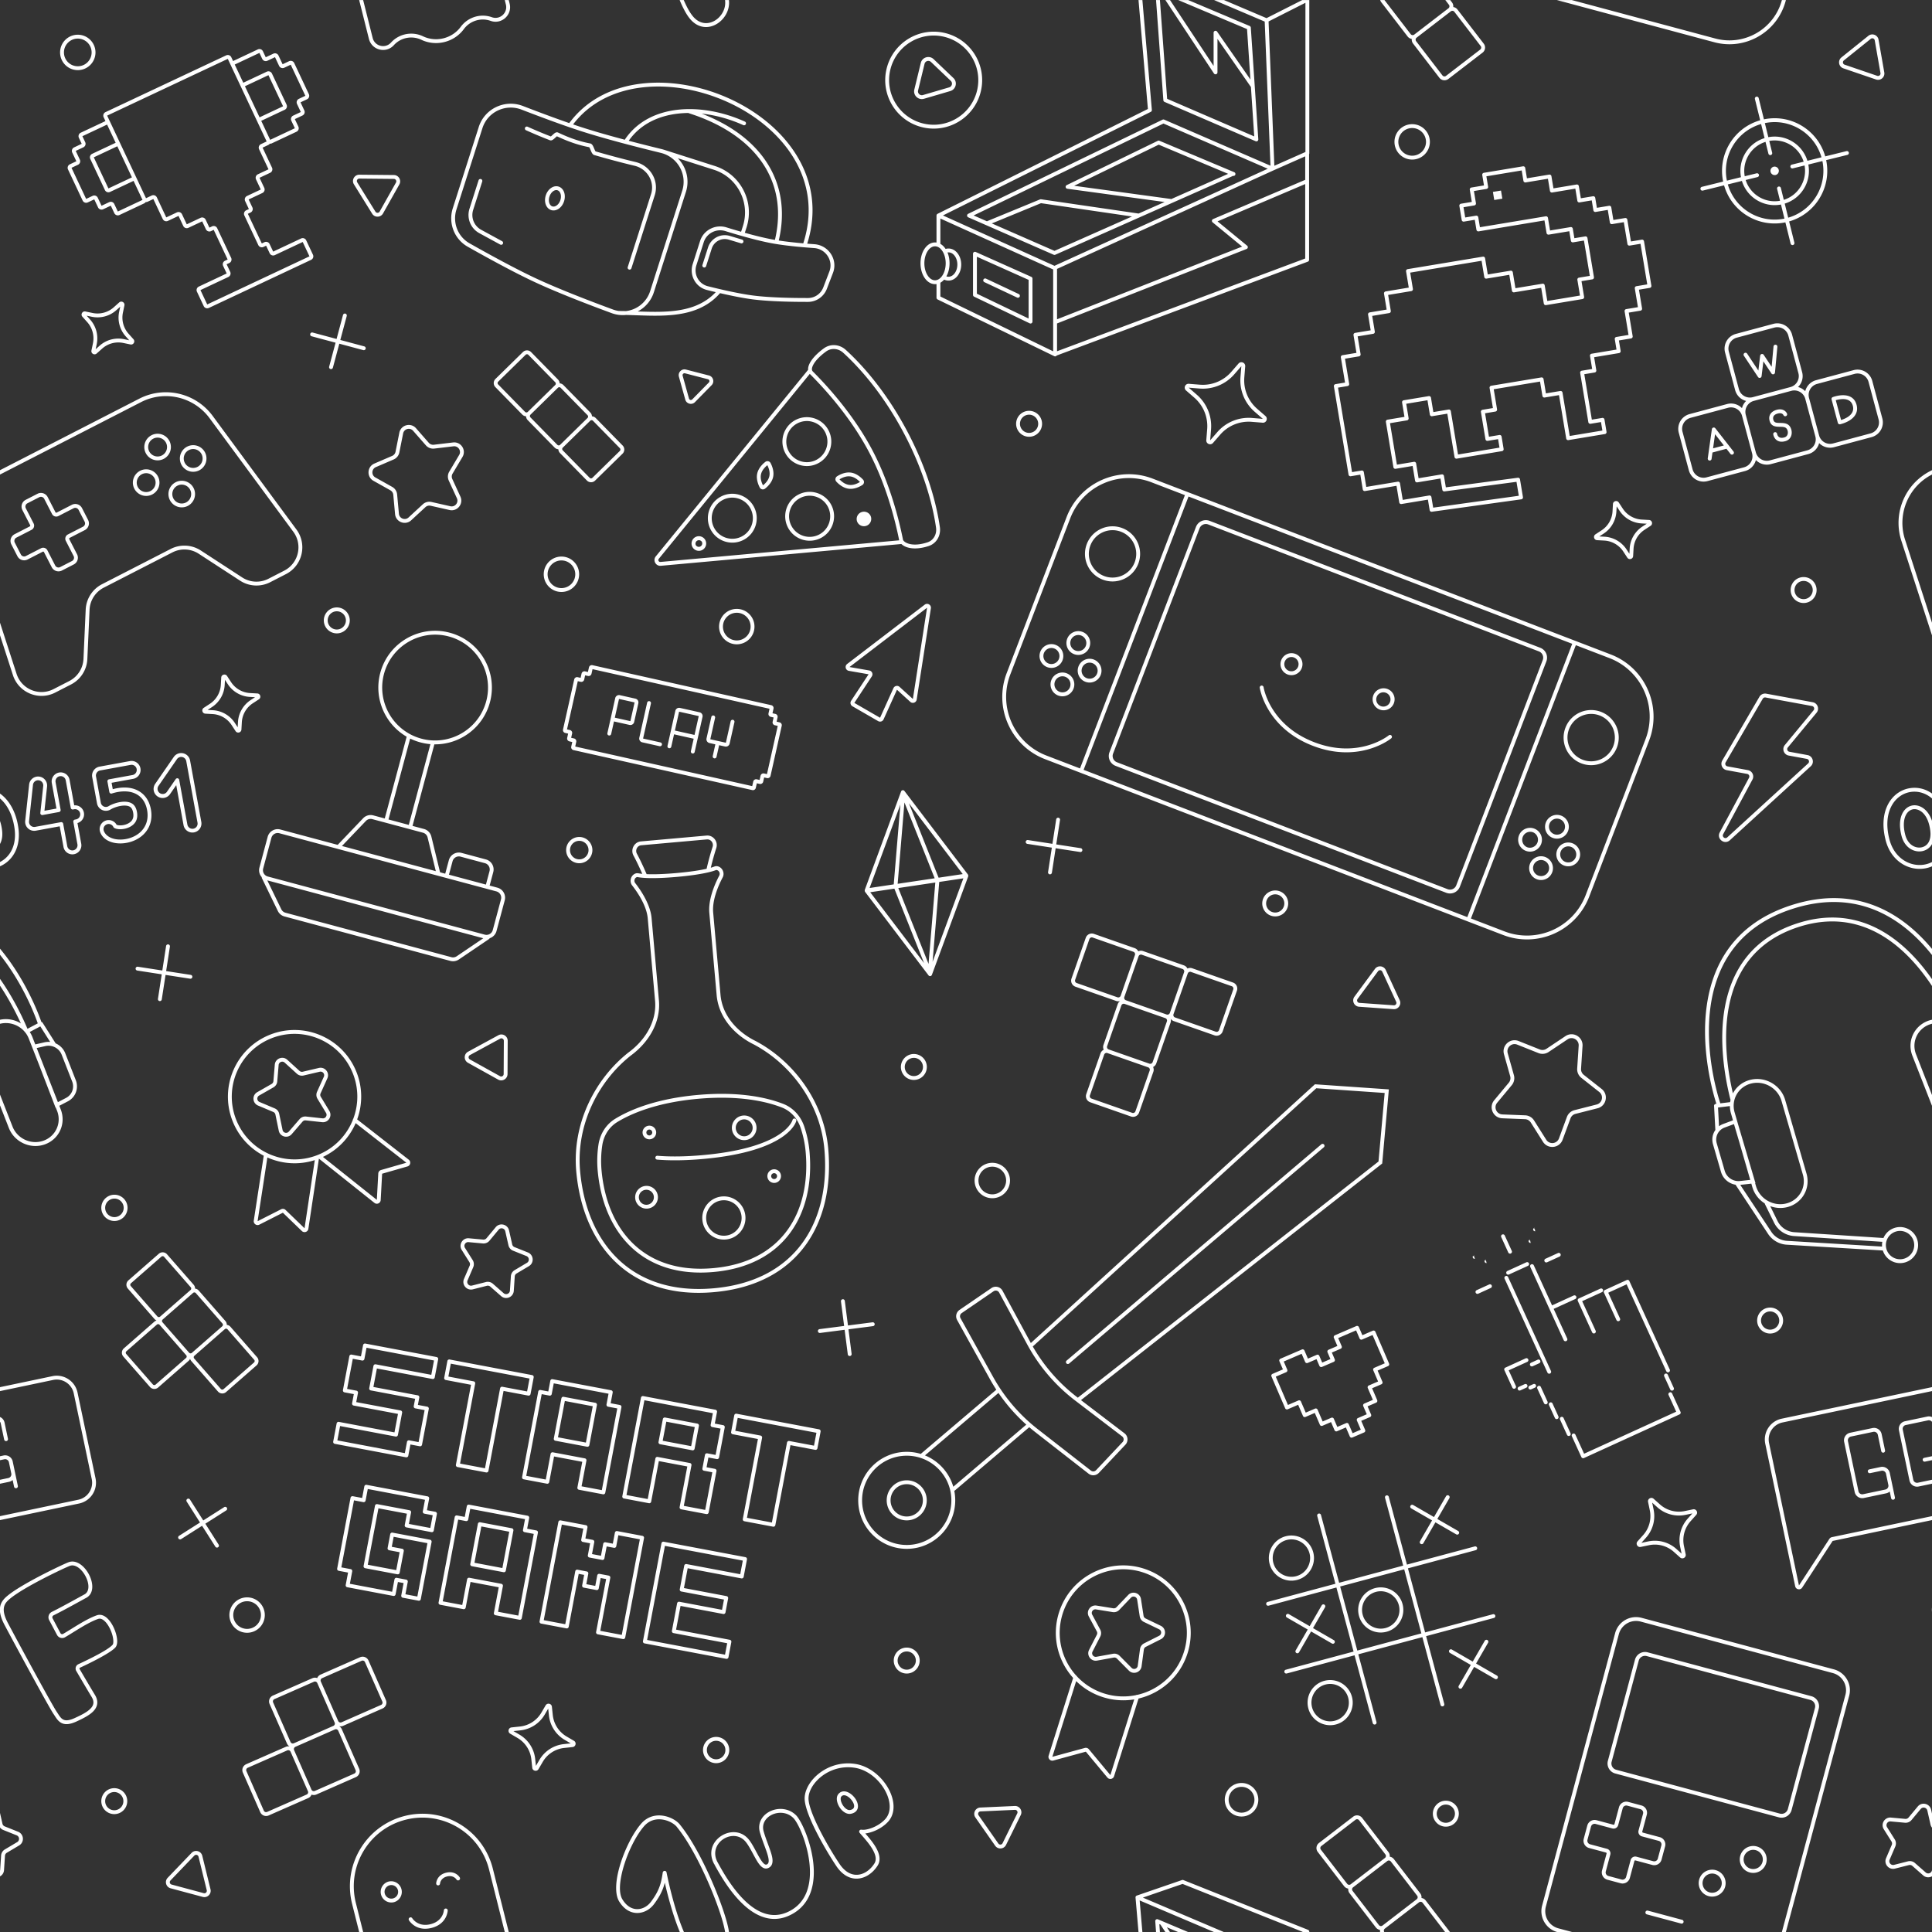<svg xmlns="http://www.w3.org/2000/svg" width="250" height="250" viewBox="0 0 1000 1000" fill="none"><rect x="0" y="0" width="1000" height="1000" fill="#333333" stroke="none"/><path fill-rule="evenodd" clip-rule="evenodd" d="m0 243.373 72.081-37.012c13.145-6.75 29.245-2.97 38.014 8.923l43.344 58.787c5.693 7.721 3.115 18.702-5.418 23.083l-8.168 4.194a15.567 15.567 0 0 1-15.602-.802l-21.4-13.932a13.562 13.562 0 0 0-13.596-.699L53.71 304.166a13.566 13.566 0 0 0-7.355 11.458l-1.147 25.509a15.566 15.566 0 0 1-8.439 13.147l-8.168 4.194c-8.533 4.381-18.959.077-21.917-9.048L0 328.801v-6.487l8.587 26.496c2.577 7.951 11.664 11.703 19.1 7.884l8.168-4.194a13.564 13.564 0 0 0 7.355-11.457l1.147-25.509a15.567 15.567 0 0 1 8.44-13.148l35.544-18.251a15.565 15.565 0 0 1 15.602.803l21.4 13.932a13.562 13.562 0 0 0 13.596.698l8.168-4.194c7.437-3.817 9.683-13.388 4.722-20.117l-43.344-58.787c-8.187-11.103-23.218-14.631-35.49-8.329L0 245.622v-2.249zm0 167.37c4.812 3.433 8.428 9.684 9.533 17.957.753 5.645-.323 10.559-2.942 14.304A15.566 15.566 0 0 1 0 448.395v-2.21a13.572 13.572 0 0 0 4.952-4.327c2.28-3.261 3.298-7.649 2.598-12.893-.958-7.175-3.815-12.483-7.55-15.676v-2.546zm0 14.195c.456 1.337.815 2.864 1.046 4.596.425 3.187-.095 5.591-1.046 7.308v-11.904zm0 66.087.077.093c13.236 15.856 19.932 33.801 21.334 37.836.263.05.505.205.658.447l6.615 10.454c.035.056.065.114.088.174 2.226.955 4.072 2.759 5 5.128l5.448 13.914c1.649 4.212-.101 8.895-4.095 10.973l-4.429 2.305.739 1.886c2.876 7.348-.822 15.458-8.253 18.1-7.398 2.63-15.729-1.173-18.593-8.488L0 572.128v-5.572l6.48 16.551c2.468 6.302 9.647 9.58 16.022 7.314-1.609.571.493-.176 0 0 6.341-2.254 9.496-9.175 7.041-15.445l-.659-1.684-.11.057-8.588-22.273-5.289-13.508a12.443 12.443 0 0 0-1.932-3.314.991.991 0 0 1-.348-.41c-3.086-3.479-7.976-5.102-12.617-3.932v-2.085c3.763-.808 7.631-.059 10.798 1.881C8.232 524.1 4.65 517.17 0 510.193v-3.535c6.652 9.476 11.353 19.124 14.221 25.849l5.329-2.817c-1.24-3.589-7.384-20.231-19.55-35.502v-3.163zm0 226.964 27.108-5.691c5.946-1.248 11.777 2.56 13.025 8.506l9.318 44.382c1.248 5.945-2.56 11.777-8.506 13.025L0 786.807v-2.044l40.535-8.509a9 9 0 0 0 6.958-10.658l-9.317-44.382a9 9 0 0 0-10.657-6.959L0 720.032v-2.043zm0 15.456a3.996 3.996 0 0 1 2.35 2.86l1.767 8.416a1 1 0 0 1-1.957.411l-1.767-8.416A2.002 2.002 0 0 0 0 735.88v-2.435zm0 20.3 1.843-.387a4 4 0 0 1 4.736 3.093l1.218 5.799.014.072a.274.274 0 0 1 .009.039l1.414 6.735a.999.999 0 1 1-1.957.411l-.725-3.455a4.006 4.006 0 0 1-1.848.935L0 767.975v-2.044l4.293-.901a2.001 2.001 0 0 0 1.547-2.369l-1.218-5.8a2 2 0 0 0-2.368-1.546L0 755.788v-2.043zm0 78.384a7.86 7.86 0 0 1 .141-.815c.538-2.364 2.067-3.97 3.764-5.374 7.575-6.269 28.575-16.2 31.555-17.324 1.66-.626 3.387-.413 5.017.405 2.221 1.116 4.269 3.4 5.617 6.009 1.125 2.175 1.761 4.569 1.661 6.665-.111 2.302-1.084 4.264-3.16 5.364-1.759.932-11.062 6.16-16.882 9.043-.56.276-.797.959-.505 1.511l4.07 7.681c.264.498.875.706 1.364.424 5.001-2.885 11.818-7.674 17.472-9.641 1.45-.505 2.886-.231 4.221.611 1.731 1.091 3.301 3.202 4.434 5.575 1.107 2.318 1.801 4.875 1.884 6.881.065 1.584-.282 2.859-.949 3.592-2.631 2.888-12.695 7.865-18.29 10.461a.48.48 0 0 0-.217.677c2.307 3.949 6.152 10.496 7.896 13.334 1.104 1.797 1.415 3.396 1.197 4.823-.218 1.432-.978 2.712-2.125 3.859-2.041 2.041-5.366 3.672-8.586 5.157-3.192 1.473-5.364 1.605-6.96 1.098-1.271-.404-2.217-1.215-3.023-2.222-.697-.87-1.286-1.892-1.944-2.855-2.367-3.464-19.863-35.744-25.297-45.998C.904 838.331.199 836.109 0 834.269v-2.14zm0 106.236 1.265 5.589a1.961 1.961 0 0 0 1.185 1.387l6.916 2.763c3.048 1.218 3.376 5.401.556 7.081l-6.4 3.808a1.96 1.96 0 0 0-.953 1.556l-.491 7.431A3.903 3.903 0 0 1 0 971.208v-2.905a1.96 1.96 0 0 0 .082-.455l.491-7.431a3.96 3.96 0 0 1 1.926-3.142l6.4-3.808c1.396-.831 1.233-2.903-.275-3.505l-6.916-2.763A3.955 3.955 0 0 1 0 945.885v-7.52zm185.909 61.655-3.65-14.532c-5.051-20.111 7.156-40.509 27.266-45.561 20.111-5.05 40.509 7.157 45.561 27.267l8.245 32.826h-2.062l-8.123-32.338c-4.782-19.04-24.094-30.597-43.133-25.815-19.04 4.781-30.597 24.094-25.814 43.133l3.772 15.02h-2.062zm165.972 0c-3.316-7.919-6.09-18.099-7.79-25.553-.887 3.567-2.351 6.788-5.545 11.077-2.524 3.385-6.663 5.28-10.7 4.4-2.662-.58-5.31-2.365-7.398-5.813-2.012-3.32-1.91-9.081-.415-15.395 2.171-9.171 7.168-19.536 11.936-24.925 4.062-4.59 9.518-4.806 13.83-3.371 2.872.955 5.218 2.655 6.329 4.229 11.228 13.866 23.206 43.571 25.08 54.529.047.275.083.549.11.822h-2.011c-.02-.161-.043-.323-.071-.485-1.843-10.78-13.638-40.01-24.682-53.632-.015-.019-.03-.038-.043-.058-.923-1.324-2.928-2.704-5.343-3.508-3.645-1.212-8.268-1.08-11.701 2.8-4.6 5.199-9.393 15.211-11.488 24.059-1.349 5.699-1.636 10.902.179 13.899 1.739 2.87 3.898 4.412 6.114 4.895 3.281.715 6.619-.889 8.67-3.642 4.322-5.8 5.277-9.538 6.093-15.128a1 1 0 0 1 1.971-.049c1.442 7.342 4.787 21.133 9.001 30.849h-2.126zm362.477 0a3.328 3.328 0 0 1-.057-1.111 3.307 3.307 0 0 1-2.156-1.259l-13.621-17.706a3.303 3.303 0 0 1-.664-2.406 3.302 3.302 0 0 1-2.155-1.258l-13.621-17.706a3.313 3.313 0 0 1 .605-4.644l17.706-13.621a3.313 3.313 0 0 1 4.644.606l13.621 17.705c.548.713.761 1.578.664 2.406a3.295 3.295 0 0 1 2.155 1.259L735.1 979.99c.549.713.762 1.579.664 2.407a3.299 3.299 0 0 1 2.156 1.259l12.59 16.364h-2.524l-11.651-15.145a1.312 1.312 0 0 0-1.84-.24l-17.705 13.621a1.313 1.313 0 0 0-.294 1.764h-2.138zm91.67 0c-5.916-1.639-9.417-7.745-7.825-13.687l37.788-141.028c1.601-5.972 7.739-9.516 13.712-7.916l99.504 26.662c5.972 1.6 9.516 7.738 7.916 13.712l-32.76 122.257h-2.07a.723.723 0 0 0 .01-.039l32.888-122.736c1.314-4.906-1.596-9.948-6.502-11.262l-99.504-26.662a9.196 9.196 0 0 0-11.262 6.502l-37.788 141.028a9.196 9.196 0 0 0 6.502 11.262l7.117 1.907h-7.726zM1000 971.164c-1.375.773-3.191.739-4.567-.467l-5.6-4.91a1.96 1.96 0 0 0-1.774-.426l-7.219 1.829c-3.182.807-5.907-2.385-4.612-5.401l2.939-6.842a1.965 1.965 0 0 0-.143-1.82l-3.971-6.3c-1.75-2.776.444-6.354 3.712-6.055l7.416.681a1.963 1.963 0 0 0 1.687-.699l4.764-5.723c2.1-2.522 6.182-1.541 6.905 1.66l.463 2.039v7.264a3.92 3.92 0 0 1-.765-1.598l-1.648-7.263c-.359-1.586-2.379-2.07-3.419-.822l-4.764 5.724a3.963 3.963 0 0 1-3.405 1.41l-7.416-.681c-1.618-.148-2.704 1.623-1.838 2.997l3.971 6.3a3.958 3.958 0 0 1 .289 3.674l-2.939 6.844c-.641 1.492.708 3.072 2.282 2.673l7.219-1.829a3.96 3.96 0 0 1 3.584.86l5.6 4.91c1.215 1.064 3.122.286 3.249-1.315v3.286zm0-136.892a9.399 9.399 0 0 1 0-2.149v2.149zm0-47.477-51.426 10.795-15.758 24.133c-.974 1.491-3.266 1.061-3.632-.683l-15.474-73.709c-1.248-5.946 2.56-11.777 8.505-13.025L1000 717.977v2.043l-77.374 16.243a9.001 9.001 0 0 0-6.959 10.658l15.474 73.708 15.758-24.132c.29-.444.745-.755 1.264-.864L1000 784.75v2.045zm0-18.833-6.911 1.451a4 4 0 0 1-4.737-3.093l-5.447-25.946a4 4 0 0 1 3.093-4.736l11.556-2.426a3.981 3.981 0 0 1 2.446.259v2.487a1.998 1.998 0 0 0-2.035-.789l-11.556 2.426a2 2 0 0 0-1.546 2.368l5.447 25.946a1.999 1.999 0 0 0 2.368 1.546l7.322-1.537v2.044zm0-12.187-3.649.767a1.001 1.001 0 0 1-.411-1.958l4.06-.852v2.043zm0-183.403-10.153-25.933c-2.877-7.348.821-15.458 8.252-18.1-1.632.579.521-.185 0 0 .628-.224 1.263-.4 1.901-.532v2.081a12.24 12.24 0 0 0-1.221.365c-6.341 2.255-9.496 9.176-7.041 15.446L1000 566.8v5.572zm0-62.035c-3.872-5.827-8.49-11.693-13.883-16.853-13.367-12.788-31.531-21.225-54.957-13.746-23.458 7.488-33.185 24.315-36.395 41.882-3.002 16.434-.339 33.511 2.183 44.324 1.773-3.389 4.953-6.022 9.037-7.028 7.723-1.903 15.793 2.759 18.01 10.405l11.045 38.104c2.229 7.689-2.267 15.483-10.033 17.397-2.977.733-6.006.491-8.731-.521l3.758 7.652a10.465 10.465 0 0 0 8.711 5.83l46.134 3.012a9.318 9.318 0 0 1 5.748-5.234c4.909-1.567 10.166 1.146 11.733 6.055 1.567 4.909-1.146 10.165-6.055 11.733-4.909 1.567-10.166-1.146-11.733-6.055l-.013-.04-49.748-3.002a12.468 12.468 0 0 1-9.644-5.562l-16.86-25.478c-3.494-.58-6.5-3.121-7.514-6.621l-4.134-14.262c-.772-2.661-.255-5.368 1.214-7.449a1.223 1.223 0 0 1-.011-.104l-.665-12.353a1.002 1.002 0 0 1 .878-1.047l.331-.04c-1.358-4.199-6.788-22.438-5.75-42.74 1.191-23.315 10.87-49.324 44.76-60.143 33.873-10.812 57.455 4.564 72.563 22.665l.021.024v3.169c-.508-.64-1.027-1.278-1.556-1.912-14.664-17.569-37.542-32.536-70.42-22.04-32.861 10.489-42.216 35.731-43.371 58.34-1.057 20.686 4.716 39.192 5.776 42.389l5.024-.615.054-.005c.059-.432.137-.857.235-1.277a1.007 1.007 0 0 1-.142-.318c-2.706-10.745-6.1-29.561-2.802-47.613 3.328-18.217 13.426-35.662 37.754-43.428 24.271-7.747 43.099.958 56.947 14.207 4.751 4.545 8.912 9.627 12.501 14.755v3.543zm0-61.928a16.036 16.036 0 0 1-4.011 1.136c-8.359 1.234-17.237-3.994-19.973-14.602-1.817-7.042-1.386-13.218.921-18.025 2.323-4.84 6.46-8.035 11.273-8.903 4.222-.761 8.317.241 11.79 2.707v2.542c-3.353-2.853-7.41-4.006-11.435-3.28-4.139.746-7.76 3.498-9.825 7.8-2.055 4.281-2.517 9.953-.787 16.66 2.495 9.674 10.453 14.198 17.744 13.123a13.978 13.978 0 0 0 4.303-1.368v2.21zm0-11.517a7.884 7.884 0 0 1-.406.646c-1.221 1.746-3.031 2.784-5.018 3.077-3.924.579-8.752-1.77-10.372-8.05-1.305-5.059-.832-8.843.383-11.374 1.208-2.517 3.187-3.908 5.26-4.282 3.249-.586 7.881 1.369 10.153 7.954v12.029zm0-108.043-15.848-48.904c-4.555-14.056 1.755-29.342 14.899-36.092l.949-.487v2.248l-.035.019c-12.272 6.302-18.164 20.572-13.911 33.696L1000 322.361v6.488zM924.381.019l-.146.544c-4.307 16.073-20.828 25.611-36.901 21.305L806.119.107a13.742 13.742 0 0 1-.307-.087h7.71l74.33 19.916c15.005 4.02 30.43-4.884 34.451-19.89l.007-.026h2.071zm-173.772 0 .932 1.212c.548.713.761 1.578.664 2.407a3.298 3.298 0 0 1 2.155 1.258L767.981 22.6a3.314 3.314 0 0 1-.605 4.645L749.67 40.867a3.313 3.313 0 0 1-4.644-.606l-13.621-17.706a3.306 3.306 0 0 1-.664-2.407 3.298 3.298 0 0 1-2.155-1.258L714.965 1.186a3.304 3.304 0 0 1-.576-1.166h2.202l13.58 17.652a1.312 1.312 0 0 0 1.84.238l17.705-13.62a1.311 1.311 0 0 0 .24-1.84l-1.87-2.43h2.523zm-373.317 0c1.239 10.355-11.733 19.608-20.048 9.859-1.917-2.248-3.762-5.761-5.463-9.858h2.124c1.521 3.544 3.158 6.564 4.861 8.56 6.956 8.156 17.768.122 16.509-8.56h2.017zm-113.969 0 .462 1.838c1.469 5.849-4.179 10.972-9.857 8.94-5.026-1.796-10.679-.023-13.846 4.274-5.022 6.812-14.346 9.153-21.99 5.524-4.822-2.29-10.642-1.182-14.222 2.777-4.044 4.473-11.443 2.625-12.912-3.223L185.902.02h2.062l4.934 19.644c1.079 4.297 6.516 5.654 9.488 2.367 4.17-4.61 10.948-5.909 16.564-3.242 6.786 3.223 15.064 1.143 19.522-4.904 3.689-5.003 10.276-7.062 16.13-4.97 4.172 1.492 8.322-2.272 7.243-6.57L261.261.02h2.062zM589.288 1000.02l-1.538-17.843a1 1 0 0 1 .671-1.032l23.387-8.042a.998.998 0 0 1 .696.017l64.558 25.771a1 1 0 0 1 .629.929v.2h-3.608l.182-.092-62.157-24.813-20.574 7.075 4.062 1.726 37.873 16.104h-5.105l-38.479-16.358 1.41 16.358h-2.007zM677.691.02v79.306c0 .163-.04.32-.112.46v54.709a1 1 0 0 1-.65.937l-129.979 48.58a1 1 0 0 1-1.266.34l-60.386-29.355a1 1 0 0 1-.563-.9v-7.075c-.25.036-.504.054-.763.054-2.239 0-4.143-1.364-5.441-3.315-1.303-1.959-2.077-4.607-2.077-7.482s.774-5.523 2.077-7.481c1.298-1.952 3.202-3.316 5.441-3.316.259 0 .513.018.763.054v-13.823c0-.029.001-.057.004-.085l-.002-.041a1 1 0 0 1 .554-.914l108.859-54.27L589.289.02h2.007l4.905 56.888a1 1 0 0 1-.55.98l-107.583 53.635 57.728 26.069 110.398-50.253-53.987-23.398-98.259 47.581 6.875 3.011a.559.559 0 0 1 .043-.019l27.448-11.303a.992.992 0 0 1 .525-.065l50.34 7.362c.05.007.099.018.146.032l13.479-5.979-50.359-6.864a.998.998 0 0 1-.302-1.89l47.145-22.927a.998.998 0 0 1 .825-.022l38.745 16.283a1.001 1.001 0 0 1-.694 1.874 1.02 1.02 0 0 1-.252.16l-91.637 40.649-.035.015a1 1 0 0 1-.843.019l-44.239-19.374a1 1 0 0 1-.034-1.816l100.624-48.727a1 1 0 0 1 .834-.018l55.012 23.843-2.979-74.599L628.392.02h5.112l22.048 9.373L674.058.02h3.633zm-79.324 1000-.408-5.585a1 1 0 0 1 1.386-.995l15.601 6.58H609.8l-5.842-2.463 1.629 2.463h-2.397l-2.556-3.865-.562-.237.3 4.102h-2.005zM614.976.02l31.837 13.427a1 1 0 0 1 .609.855l3.875 57.8a1 1 0 0 1-1.394.986l-47.145-20.345a1.001 1.001 0 0 1-.601-.846L598.368.02h2.005l3.734 51.127 45.085 19.456-1.721-25.67a1.004 1.004 0 0 1-.234-.239L630.159 20.13v17.33a1 1 0 0 1-1.834.552L603.198.02h2.398l22.563 34.113V16.94a.998.998 0 0 1 1.821-.57l17.239 24.795-1.751-26.114L609.829.02h5.147zm375.226 418.857c-1.402.253-2.864 1.204-3.812 3.179-.963 2.007-1.467 5.288-.249 10.009 1.377 5.339 5.279 6.994 8.143 6.572 1.475-.218 2.784-.976 3.671-2.245.88-1.258 1.57-3.353 1.137-6.594-1.287-9.636-6.475-11.356-8.89-10.921zM733.23 19.497a1.312 1.312 0 0 0-.24 1.838l13.621 17.706a1.313 1.313 0 0 0 1.84.24l17.705-13.62a1.312 1.312 0 0 0 .24-1.84L752.775 6.114a1.312 1.312 0 0 0-1.839-.24L733.23 19.498zM99.155 959.058c1.788-1.861 4.926-1.02 5.541 1.487l4.259 17.346c.593 2.416-1.622 4.586-4.027 3.942l-16.623-4.457c-2.405-.645-3.238-3.631-1.515-5.428l12.365-12.89zm1.443 1.385-12.364 12.889a1.273 1.273 0 0 0 .589 2.112l16.623 4.457a1.274 1.274 0 0 0 1.567-1.534l-4.259-17.346a1.274 1.274 0 0 0-2.156-.578zm404.269-19.715c-1.478-2.115-.043-5.03 2.536-5.147l17.842-.804c2.488-.112 4.184 2.482 3.084 4.717l-7.604 15.439c-1.1 2.233-4.191 2.469-5.618.43l-10.24-14.635zm1.64-1.146 10.238 14.635a1.274 1.274 0 0 0 2.186-.168l7.604-15.439a1.273 1.273 0 0 0-1.2-1.835l-17.842.804a1.274 1.274 0 0 0-.986 2.003zm196.958-418.495c-2.574-.183-3.936-3.134-2.403-5.21l10.607-14.371c1.478-2.003 4.562-1.688 5.606.573l7.21 15.627c1.043 2.26-.72 4.812-3.202 4.637l-17.818-1.256zm.142-1.995 17.816 1.255a1.273 1.273 0 0 0 1.246-1.803l-7.21-15.627a1.275 1.275 0 0 0-2.182-.223l-10.605 14.371a1.274 1.274 0 0 0 .935 2.027zM242.225 550.1c-2.255-1.256-2.238-4.506.03-5.738l15.694-8.524c2.187-1.19 4.849.403 4.837 2.893l-.089 17.21c-.013 2.49-2.69 4.055-4.865 2.844l-15.607-8.685zm.972-1.748 15.607 8.685a1.274 1.274 0 0 0 1.893-1.106l.089-17.21a1.274 1.274 0 0 0-1.882-1.125l-15.695 8.524a1.274 1.274 0 0 0-.012 2.232zm710.92-512.98c-2.442-.834-3.004-4.035-.991-5.651l13.929-11.18c1.941-1.558 4.842-.465 5.273 1.988l2.974 16.951c.429 2.453-1.927 4.468-4.282 3.664l-16.903-5.773zm.646-1.894 16.903 5.773a1.273 1.273 0 0 0 1.666-1.425l-2.974-16.953a1.274 1.274 0 0 0-2.051-.773l-13.929 11.18a1.273 1.273 0 0 0 .385 2.198zm-771.561 61.95c-1.362-2.194.232-5.025 2.812-5.001l17.861.173c2.489.026 4.041 2.709 2.822 4.879l-8.439 15c-1.22 2.17-4.32 2.238-5.634.123l-9.422-15.175zm1.7-1.056 9.422 15.175c.51.822 1.716.796 2.19-.048l8.439-15a1.274 1.274 0 0 0-1.098-1.898l-17.86-.174a1.273 1.273 0 0 0-1.093 1.944zm556.331 692.585-10.795-6.233a1 1 0 0 1 1-1.732l10.795 6.233 6.234-10.797a1 1 0 0 1 1.732 1l-6.234 10.797 10.797 6.233a1 1 0 0 1-1 1.732l-10.797-6.233-6.232 10.794a1 1 0 0 1-1.732-1l6.232-10.794zm-64.354 56.481-10.796-6.233a1 1 0 0 1 1-1.732l10.796 6.233 6.233-10.796a1 1 0 0 1 1.732 1l-6.233 10.796 10.796 6.233a1 1 0 0 1-1 1.732l-10.796-6.233-6.233 10.796a1 1 0 0 1-1.732-1l6.233-10.796zm84.403 18.337-10.796-6.233a1 1 0 0 1 1-1.732l10.796 6.233 6.233-10.795a1 1 0 0 1 1.732 1l-6.233 10.795 10.796 6.233a1 1 0 0 1-1 1.732l-10.796-6.233-6.233 10.797a1 1 0 0 1-1.732-1l6.233-10.797zM892.38 95.928l-10.998 2.715a1 1 0 0 1-.48-1.942l10.998-2.715c-2.911-13.943 5.469-27.818 19.164-31.73l-2.715-10.996a1 1 0 0 1 1.942-.48l2.715 10.996c13.942-2.912 27.818 5.47 31.73 19.164l10.997-2.715a1 1 0 0 1 .48 1.943l-10.998 2.714c2.913 13.942-5.468 27.819-19.164 31.731l2.715 10.996a1 1 0 0 1-1.942.48l-2.715-10.997c-13.942 2.912-27.818-5.469-31.729-19.165zM911.544 64.2c-12.624 3.644-20.35 16.435-17.7 29.305l7.284-1.797c-1.669-8.85 3.605-17.582 12.214-20.224l-1.798-7.284zm31.249 17.22c-3.645-12.624-16.437-20.35-29.307-17.7l1.798 7.284c8.851-1.67 17.583 3.605 20.224 12.215l7.285-1.798zm-17.222 31.25c12.625-3.645 20.351-16.438 17.701-29.308l-7.284 1.799c1.669 8.85-3.605 17.582-12.216 20.223l1.799 7.286zm-31.248-17.222c3.645 12.624 16.436 20.35 29.306 17.701l-1.798-7.285c-8.85 1.668-17.581-3.605-20.223-12.216l-7.285 1.8zm19.5-22.02c-7.539 2.373-12.159 10.023-10.75 17.799l6.137-1.516a1 1 0 0 1 .48 1.942l-6.137 1.516c2.372 7.539 10.021 12.159 17.797 10.75l-1.515-6.138a1 1 0 1 1 1.942-.48l1.515 6.138c7.54-2.372 12.16-10.021 10.751-17.798l-6.138 1.515a1.001 1.001 0 0 1-.48-1.942l6.138-1.514c-2.372-7.54-10.022-12.162-17.799-10.752l1.516 6.14a1.001 1.001 0 0 1-1.942.479l-1.515-6.138zm4.207 12.868a2.202 2.202 0 0 1 1.056 4.275 2.202 2.202 0 0 1-1.056-4.275zM447.61 461.12a1.002 1.002 0 0 1 .029-.6l18.761-50.856a.998.998 0 0 1 1.734-.259l32.797 43.159a.99.99 0 0 1 .203.567c.051.195.043.405-.029.6l-18.761 50.855a.998.998 0 0 1-1.734.259l-32.797-43.158a.99.99 0 0 1-.203-.567zm38.211-6.825 12.496-1.866-27.86-36.661 15.364 38.527zm-19.783-37.873L450.1 459.627l12.495-1.866 3.443-41.34zm-3.115 43.534-12.496 1.866 27.861 36.662-15.365-38.528zm19.783 37.87 15.938-43.203-12.495 1.866-3.443 41.337zm-18.078-40.367 19.161-2.861-15.654-39.254-3.507 42.115zm19.488-.667-19.161 2.861 15.655 39.255 3.506-42.116zm-116.199-7.662a19.862 19.862 0 0 0 1.673-.545c.467-.18.964-.313 1.463-.262 2.614.271 4.297 3.365 3.003 5.821-2.66 5.046-5.455 12.141-4.917 18.179l3.799 42.655c.951 10.671 8.644 19.211 18.291 23.915l.016.009c19.439 10.375 35.257 31.088 37.454 55.749 1.68 18.858-2.011 36.384-11.642 49.699-9.649 13.338-25.259 22.478-47.487 24.458-22.228 1.979-39.208-4.258-51.062-15.681-11.832-11.402-18.563-28.001-20.242-46.858-2.196-24.662 9.712-47.844 27.026-61.503l.015-.011c8.648-6.325 14.712-16.088 13.761-26.76l-3.799-42.655c-.538-6.037-4.543-12.528-8.051-17.024-1.71-2.19-.599-5.533 1.927-6.26.482-.138.992-.096 1.484-.001.367.071.953.163 1.809.247-1.599-3.673-3.25-7.088-4.544-9.48-1.659-3.068.348-6.997 3.82-7.305l34.004-3.029c3.444-.307 6.098 3.132 5.041 6.424a136.156 136.156 0 0 0-2.842 10.218zm-33.234 3.326c3.096.138 8.03.094 15.566-.577 7.589-.676 12.469-1.512 15.487-2.197a137.583 137.583 0 0 1 3.119-11.382c.625-1.948-.921-4.001-2.959-3.82l-34.005 3.029c-2.065.184-3.224 2.537-2.237 4.361 1.426 2.637 3.279 6.495 5.029 10.586zm2.578 22.706 3.799 42.655c1.013 11.363-5.352 21.803-14.57 28.551-16.796 13.263-28.365 35.773-26.232 59.723 1.634 18.34 8.13 34.506 19.638 45.596 11.485 11.068 27.958 17.047 49.496 15.129 21.538-1.919 36.695-10.715 46.044-23.639 9.367-12.948 12.904-30.008 11.271-48.348-2.134-23.958-17.507-44.07-36.379-54.15-10.256-5.004-18.369-14.158-19.382-25.523l-3.799-42.655c-.57-6.4 2.321-13.941 5.139-19.289.64-1.214-.147-2.765-1.438-2.899-.186-.019-.363.07-.538.138-1.491.575-6.724 2.248-19.883 3.42-13.16 1.172-18.606.45-20.176.148-.184-.035-.373-.093-.554-.041-1.248.359-1.747 2.026-.903 3.108 3.72 4.766 7.897 11.677 8.467 18.076zm32.035 183.22c-18.688 1.664-32.962-3.585-42.927-13.189-9.944-9.582-15.605-23.53-17.016-39.378a56.21 56.21 0 0 1 .407-13.317c.831-5.547 3.877-10.484 8.662-13.408 7.137-4.362 20.612-10.376 42.711-12.344 22.1-1.969 36.427 1.57 44.221 4.601 5.227 2.033 9.098 6.354 10.895 11.665a56.186 56.186 0 0 1 2.755 13.036c1.412 15.848-1.695 30.577-9.788 41.766-8.112 11.214-21.233 18.903-39.92 20.568zm-.178-1.992c17.997-1.603 30.665-8.949 38.477-19.748 7.83-10.824 10.782-25.085 9.417-40.416a54.191 54.191 0 0 0-2.657-12.572c-1.607-4.749-5.052-8.626-9.725-10.443-7.636-2.969-21.673-6.401-43.319-4.473-21.647 1.927-34.856 7.787-41.847 12.058-4.277 2.614-6.983 7.039-7.726 11.998a54.243 54.243 0 0 0-.393 12.843c1.366 15.331 6.792 28.846 16.411 38.116 9.598 9.249 23.365 14.24 41.362 12.637zm4.572-37.096c6.145-.548 11.577 3.996 12.124 10.14.548 6.145-3.996 11.577-10.14 12.124-6.145.547-11.577-3.997-12.124-10.14-.548-6.146 3.996-11.577 10.14-12.124zm.178 1.992c-5.045.449-8.776 4.909-8.326 9.954.449 5.045 4.909 8.776 9.954 8.326 5.045-.449 8.776-4.909 8.326-9.954-.449-5.045-4.909-8.776-9.954-8.326zm36.346-41.579a.999.999 0 1 1 1.95.44s-3.325 15.734-48.323 19.741c-9.599.855-17.403.853-23.741.329a1.001 1.001 0 0 1 .166-1.994c6.246.518 13.937.516 23.397-.327 21.759-1.938 33.487-6.588 39.766-10.788 5.921-3.962 6.785-7.401 6.785-7.401zm-76.151 34.133a5.887 5.887 0 1 1 1.043 11.727 5.887 5.887 0 0 1-1.043-11.727zm.177 1.992a3.887 3.887 0 1 0 .691 7.743 3.887 3.887 0 0 0-.691-7.743zm66.135-10.588a3.526 3.526 0 1 1 .625 7.024 3.526 3.526 0 0 1-.625-7.024zm.178 1.992a1.525 1.525 0 1 0 .27 3.038 1.525 1.525 0 0 0-.27-3.038zm-64.779-24.57a3.526 3.526 0 1 1 .625 7.024 3.526 3.526 0 0 1-.625-7.024zm.178 1.992a1.525 1.525 0 1 0 .27 3.038 1.525 1.525 0 0 0-.27-3.038zm48.68-7.249a6.38 6.38 0 0 1 6.918 5.786 6.381 6.381 0 0 1-5.786 6.918 6.38 6.38 0 0 1-6.918-5.786 6.38 6.38 0 0 1 5.786-6.918zm.178 1.992a4.38 4.38 0 0 0-3.972 4.748 4.381 4.381 0 0 0 4.748 3.972 4.38 4.38 0 0 0 3.972-4.748 4.38 4.38 0 0 0-4.748-3.972zM15.079 406.029a4.672 4.672 0 0 1 9.289 1.003l-1.361 12.613 6.222-1.138-2.426-13.271a4.672 4.672 0 0 1 9.191-1.679l2.429 13.288A4.673 4.673 0 0 1 40.096 426l1.956 10.701a4.67 4.67 0 1 1-9.19 1.68l-1.953-10.683-12.378 2.262a4.673 4.673 0 0 1-5.484-5.096l2.032-18.835zm4.931-2.154a2.67 2.67 0 0 0-2.942 2.369l-2.033 18.835a2.67 2.67 0 0 0 3.137 2.914l13.361-2.442a.999.999 0 0 1 1.163.804l2.133 11.666a2.672 2.672 0 0 0 5.256-.961l-2.133-11.666a1.002 1.002 0 0 1 .804-1.164l.578-.105a2.67 2.67 0 1 0-.961-5.256l-.578.106a1 1 0 0 1-1.163-.804l-2.606-14.255a2.67 2.67 0 1 0-5.255.961l2.605 14.255a.999.999 0 0 1-.804 1.163l-8.523 1.558a1 1 0 0 1-1.174-1.091l1.505-13.945a2.671 2.671 0 0 0-2.37-2.942zm27.72-1.621a4.67 4.67 0 0 1 3.755-5.435l15.771-2.883a4.671 4.671 0 0 1 1.68 9.191l-11.176 2.042.607 3.32c2.181-.604 4.598-.968 6.997-.846 2.55.129 5.37.828 7.803 2.689 2.501 1.914 4.156 4.723 4.868 8.24.881 4.346.091 8.207-2.019 11.273-2.035 2.956-5.016 4.771-7.901 5.741-2.875.965-6.008 1.217-8.765.708-2.509-.464-6.026-1.86-7.445-5.43a4.672 4.672 0 0 1 8.452-3.945c.126.052.344.123.689.187 1.078.199 2.604.124 4.093-.377 1.477-.496 2.564-1.286 3.181-2.181.541-.787.984-2.022.559-4.121-.332-1.638-.937-2.329-1.389-2.674-.52-.398-1.344-.716-2.601-.78-2.676-.136-5.902.958-7.667 2.024a4.672 4.672 0 0 1-7.01-3.159l-2.482-13.584zm4.114-3.468a2.672 2.672 0 0 0-2.147 3.108l2.483 13.584a2.672 2.672 0 0 0 4.008 1.807c2.025-1.222 5.642-2.47 8.803-2.309 1.536.078 2.786.478 3.714 1.188.889.68 1.72 1.823 2.134 3.866.523 2.582.005 4.379-.872 5.652-.919 1.335-2.41 2.345-4.191 2.943-1.786.6-3.656.713-5.093.448-.992-.183-1.48-.467-1.721-.664a.999.999 0 0 1-.279-.365 2.672 2.672 0 0 0-4.919 2.082c1.036 2.607 3.683 3.782 5.949 4.201 2.397.442 5.187.229 7.765-.637 2.584-.869 5.16-2.465 6.89-4.979 1.774-2.577 2.49-5.876 1.707-9.742-.631-3.116-2.062-5.471-4.124-7.048-2.022-1.547-4.414-2.165-6.689-2.281-2.505-.128-5.088.34-7.37 1.08a1 1 0 0 1-1.292-.772l-.987-5.403a1 1 0 0 1 .804-1.163l12.159-2.223a2.671 2.671 0 1 0-.96-5.255l-15.772 2.882zm38.099-6.987a4.674 4.674 0 0 1 4.826-1.912 4.674 4.674 0 0 1 3.613 3.727l5.822 31.853a4.672 4.672 0 0 1-9.191 1.68l-3.794-20.758-3.205 4.639a4.67 4.67 0 0 1-6.498 1.188 4.67 4.67 0 0 1-1.188-6.498l9.615-13.919zm4.405.044a2.669 2.669 0 0 0-2.759 1.093l-9.616 13.918a2.673 2.673 0 0 0 4.396 3.037l4.577-6.625a1 1 0 0 1 1.807.388l4.228 23.133a2.671 2.671 0 1 0 5.256-.96l-5.823-31.853a2.67 2.67 0 0 0-2.066-2.131zm94.234 377.506a.999.999 0 0 1 1.168-.797l31.578 5.969a.999.999 0 0 1 .797 1.168l-1.134 5.998 4.336.819c.542.103.899.626.797 1.169l-1.618 8.559a1 1 0 0 1-1.168.797l-13.047-2.466a1 1 0 0 1-.797-1.169l1.118-5.914-14.738-2.785-5.522 29.216 14.738 2.785 1.752-9.272-5.416-1.024a1 1 0 0 1-.797-1.168l1.351-7.147a1 1 0 0 1 1.169-.796l19.445 3.675c.542.103.899.626.797 1.168l-5.592 29.584a1.001 1.001 0 0 1-1.168.797l-8.144-1.54a.999.999 0 0 1-.797-1.168l1.212-6.413-2.938-.556-1.212 6.414a1 1 0 0 1-1.168.797l-23.849-4.508a1 1 0 0 1-.797-1.169l1.212-6.413-4.835-.914a.999.999 0 0 1-.796-1.168l6.926-36.647a1 1 0 0 1 1.169-.797l4.834.914 1.134-5.998zm1.779 1.354-1.133 5.998a1.002 1.002 0 0 1-1.169.797l-4.834-.914-6.556 34.682 4.835.914a.999.999 0 0 1 .797 1.168l-1.212 6.413 21.884 4.137 1.212-6.414a1.001 1.001 0 0 1 1.168-.797l4.903.927a1 1 0 0 1 .797 1.169l-1.212 6.413 6.178 1.168 5.221-27.619-17.48-3.303-.98 5.181 5.416 1.024c.543.102.9.624.797 1.168l-2.124 11.237a1 1 0 0 1-1.168.797l-16.703-3.157a.999.999 0 0 1-.797-1.168l5.894-31.182a.999.999 0 0 1 1.168-.796l16.703 3.157a1 1 0 0 1 .797 1.168l-1.118 5.914 11.081 2.095 1.247-6.594-4.336-.82a1 1 0 0 1-.797-1.168l1.134-5.998-29.613-5.597zm141.399-47.289a.997.997 0 0 1 1.168-.797l37.395 7.068a.998.998 0 0 1 .796 1.168l-1.133 5.998 4.336.819a1 1 0 0 1 .796 1.169l-2.945 15.581a1 1 0 0 1-1.168.797l-4.336-.82-.956 5.057 4.336.82c.543.102.9.624.797 1.168l-4.052 21.44a1.002 1.002 0 0 1-1.169.797l-13.046-2.466a1 1 0 0 1-.797-1.169l3.969-21.001-14.737-2.786-3.97 21.002a1 1 0 0 1-1.168.796l-12.964-2.45a1 1 0 0 1-.797-1.168l9.645-51.023zm1.779 1.354-9.273 49.058 10.999 2.079 3.969-21.002a1.002 1.002 0 0 1 1.169-.797l16.702 3.158c.543.102.9.624.797 1.168l-3.969 21.001 11.081 2.095 3.681-19.475-4.336-.819a1 1 0 0 1-.796-1.169l1.327-7.022a1 1 0 0 1 1.168-.797l4.336.82 2.573-13.616-4.335-.82a.999.999 0 0 1-.797-1.168l1.134-5.998-35.43-6.696zm9.551 9.739a.999.999 0 0 1 1.168-.797l16.703 3.157a1 1 0 0 1 .797 1.168l-2.239 11.841a1 1 0 0 1-1.168.797l-16.703-3.157a1.002 1.002 0 0 1-.797-1.169l2.239-11.84zm1.779 1.354-1.867 9.875 14.738 2.786 1.867-9.876-14.738-2.785zm472.925-582.882-1.347-8.114a.998.998 0 0 1 .822-1.15l5.614-.933-3.036-18.282-5.613.932a1.001 1.001 0 0 1-1.151-.822l-.818-4.932-10.621 1.763a1.001 1.001 0 0 1-1.151-.822l-1.082-6.524-34.062 5.655a.995.995 0 0 1-.746-.173 1.005 1.005 0 0 1-.405-.649l-.856-5.159-5.614.932a.995.995 0 0 1-1.15-.822l-1.209-7.282a.998.998 0 0 1 .822-1.15l5.615-.933-1.046-6.3a.997.997 0 0 1 .822-1.15l6.524-1.083-.894-5.383a1 1 0 0 1 .823-1.15l20.256-3.363a1.004 1.004 0 0 1 1.151.823l.893 5.382 11.53-1.915a1 1 0 0 1 1.15.823l1.047 6.3 11.986-1.99a1 1 0 0 1 1.15.824l1.046 6.295 6.295-1.045a.998.998 0 0 1 1.15.822l.858 5.159 6.296-1.045a1.001 1.001 0 0 1 1.151.822l1.082 6.524 6.069-1.008a1 1 0 0 1 1.15.823l1.877 11.302 5.613-.932a.995.995 0 0 1 1.15.822l3.816 22.986a.998.998 0 0 1-.822 1.15l-5.614.933 1.612 9.71a.998.998 0 0 1-.822 1.15l-6.069 1.009 2.028 12.213a1 1 0 0 1-.823 1.15l-6.297 1.046.894 5.385a.995.995 0 0 1-.822 1.15l-12.897 2.142 1.121 6.751a.995.995 0 0 1-.822 1.15l-5.387.895 3.905 23.517 5.386-.894a1 1 0 0 1 1.15.823l1.058 6.372a.995.995 0 0 1-.822 1.15l-18.89 3.136a.998.998 0 0 1-1.15-.822l-3.729-22.456-7.434 1.234a.998.998 0 0 1-1.15-.822l-1.235-7.434-23.972 3.98 1.726 10.393a1 1 0 0 1-.823 1.15l-5.386.895 2.015 12.137 5.386-.894a.998.998 0 0 1 1.15.822l1.058 6.373a.995.995 0 0 1-.173.746 1.005 1.005 0 0 1-.649.405l-23.442 3.891a1 1 0 0 1-1.15-.823l-3.729-22.455-7.889 1.31a1 1 0 0 1-1.15-.823l-1.235-7.435-11 1.827 1.234 7.434a.998.998 0 0 1-.822 1.15l-8.8 1.462 3.565 21.469 8.799-1.461a.995.995 0 0 1 1.15.822l1.273 7.662 11.986-1.99a1 1 0 0 1 1.151.823l.974 5.872 37.264-4.955a1 1 0 0 1 1.118.827l1.525 9.184a1.002 1.002 0 0 1-.849 1.155l-46.308 6.425a1 1 0 0 1-1.123-.827l-.904-5.439-13.688 2.273a1 1 0 0 1-1.151-.823l-1.427-8.6-16.301 2.706a1.001 1.001 0 0 1-1.151-.822l-1.271-7.662-4.945.821a1 1 0 0 1-1.15-.823l-7.585-45.69a.998.998 0 0 1 .822-1.15l4.945-.822-2.161-13.017a.998.998 0 0 1 .822-1.15l7.252-1.205-1.526-9.189a.995.995 0 0 1 .173-.746c.154-.215.388-.361.649-.405l8.064-1.338-1.347-8.115a.998.998 0 0 1 .822-1.15l8.8-1.462-1.368-8.238a.995.995 0 0 1 .173-.746c.154-.215.388-.361.649-.405l11.987-1.989-1.395-8.404a.998.998 0 0 1 .822-1.15l38.918-6.462a.995.995 0 0 1 1.15.822l1.396 8.405 11.8-1.959a.998.998 0 0 1 1.15.822l1.369 8.24 13.992-2.323a.995.995 0 0 1 1.15.822l1.348 8.116 16.917-2.81zm1.314 1.809-18.89 3.137a.995.995 0 0 1-1.15-.822l-1.348-8.116-13.992 2.323a.998.998 0 0 1-1.15-.822l-1.369-8.24-11.8 1.959a.995.995 0 0 1-1.15-.822l-1.396-8.405-36.945 6.135 1.395 8.404a.995.995 0 0 1-.173.746 1.005 1.005 0 0 1-.649.405l-11.987 1.989 1.368 8.238a.995.995 0 0 1-.822 1.15l-8.8 1.462 1.347 8.115a.995.995 0 0 1-.173.746 1.005 1.005 0 0 1-.649.405l-8.064 1.338 1.526 9.189a.995.995 0 0 1-.822 1.15l-7.252 1.205 2.161 13.017a.998.998 0 0 1-.822 1.15l-4.945.822 7.258 43.717 4.945-.821c.545-.09 1.06.278 1.151.823l1.271 7.662 16.301-2.706a.995.995 0 0 1 .746.173c.215.154.361.388.405.649l1.427 8.6 13.688-2.273a1 1 0 0 1 1.15.823l.908 5.465 44.326-6.15-1.198-7.216-37.264 4.955a1.001 1.001 0 0 1-1.119-.827l-.969-5.841-11.986 1.99a1 1 0 0 1-1.15-.823l-1.273-7.662-8.799 1.461a.995.995 0 0 1-1.15-.822l-3.892-23.442a.998.998 0 0 1 .822-1.15l8.8-1.462-1.234-7.434a.998.998 0 0 1 .822-1.15l12.973-2.154a.995.995 0 0 1 1.15.822l1.235 7.435 7.889-1.31a1 1 0 0 1 1.15.823l3.729 22.455 21.469-3.564-.731-4.4-5.386.894a.995.995 0 0 1-.746-.173 1.005 1.005 0 0 1-.405-.649l-2.342-14.11a1 1 0 0 1 .823-1.15l5.386-.895-1.726-10.393a1 1 0 0 1 .823-1.15l25.945-4.307a.998.998 0 0 1 1.15.822l1.235 7.434 7.434-1.234a.998.998 0 0 1 1.15.822l3.729 22.456 16.917-2.809-.731-4.399-5.386.894a1 1 0 0 1-1.15-.823l-4.232-25.49a.995.995 0 0 1 .822-1.15l5.387-.895-1.121-6.751a.995.995 0 0 1 .822-1.15l12.897-2.142-.894-5.385a.995.995 0 0 1 .822-1.15l6.297-1.046-2.028-12.213a1 1 0 0 1 .823-1.15l6.069-1.009-1.612-9.71a.998.998 0 0 1 .822-1.15l5.614-.933-3.489-21.013-5.613.932a.995.995 0 0 1-1.15-.822l-1.877-11.302-6.069 1.008a1 1 0 0 1-1.151-.823l-1.082-6.524-6.296 1.045a.998.998 0 0 1-1.15-.822l-.858-5.159-6.295 1.045a.998.998 0 0 1-1.15-.822l-1.046-6.296-11.986 1.99a1 1 0 0 1-1.15-.823l-1.047-6.3-11.53 1.915a1 1 0 0 1-1.151-.823l-.893-5.382-18.283 3.035.894 5.382a1 1 0 0 1-.823 1.15l-6.524 1.084 1.046 6.3a.995.995 0 0 1-.822 1.15l-5.615.933.882 5.309 5.614-.932a.995.995 0 0 1 .746.173c.215.154.361.388.405.649l.856 5.159 34.062-5.655a1.001 1.001 0 0 1 1.151.822l1.082 6.524 10.621-1.763a1.001 1.001 0 0 1 1.151.822l.818 4.932 5.613-.932a.995.995 0 0 1 1.15.822l3.363 20.255a.998.998 0 0 1-.822 1.15l-5.614.933 1.347 8.114a.998.998 0 0 1-.822 1.15zm-42.193-56.149.686 4.188-4.187.686-.686-4.188 4.187-.686zM284.838 714.668a.999.999 0 0 1 1.169-.797l30.325 5.732c.543.101.9.625.797 1.168l-1.048 5.547 4.773.902a1 1 0 0 1 .797 1.169l-8.366 44.258a.999.999 0 0 1-1.168.797l-12.457-2.354a1.002 1.002 0 0 1-.797-1.169l2.513-13.294-14.598-2.759-2.513 13.294a.999.999 0 0 1-1.168.797l-12.066-2.281a1 1 0 0 1-.797-1.168l8.366-44.259a.999.999 0 0 1 1.168-.796l4.022.76 1.048-5.547zm1.78 1.354-1.049 5.547a1.002 1.002 0 0 1-1.168.797l-4.022-.761-7.994 42.294 10.101 1.909 2.513-13.294a.997.997 0 0 1 1.168-.797l16.563 3.131c.543.102.9.624.797 1.168l-2.513 13.294 10.492 1.983 7.994-42.293-4.773-.902a1 1 0 0 1-.797-1.169l1.048-5.547-28.36-5.36zm3.961 7.764a1 1 0 0 1 1.168-.797l16.418 3.103a1 1 0 0 1 .797 1.169l-3.925 20.767a1.001 1.001 0 0 1-1.168.797l-16.418-3.104a.999.999 0 0 1-.797-1.168l3.925-20.767zm1.78 1.354-3.554 18.802 14.453 2.732 3.553-18.802-14.452-2.732zm2.29-661.423C312.8 39.112 348.947 37.98 377.657 51.1c28.829 13.175 50.871 41.04 40.155 75.025 1.277.103 2.529.197 3.741.282 7.301.512 12.239 7.933 9.604 14.814l-3.161 8.254c-1.55 4.046-5.395 6.77-9.749 6.78-7.433.017-19.787-.156-28.768-1.321-5.101-.662-11.205-1.914-16.78-3.202-6.569 7.536-15.266 10.335-24.426 11.262-4.655.472-9.454.462-14.181.338a544.5 544.5 0 0 1-4.771-.152c-1.776-.061-3.532-.122-5.263-.163-1.262.13-2.55.117-3.842-.05a.997.997 0 0 1-.182-.025 16.898 16.898 0 0 1-3.467-.874c-11.945-4.393-28.418-10.718-40.542-16.415-10.693-5.025-24.444-12.588-33.934-17.952-6.996-3.954-10.166-12.273-7.726-19.91l13.444-42.082c3.043-9.527 13.547-14.441 22.859-10.846 7.301 2.82 16.039 6.106 23.981 8.855zm29.313 97.297c5.655-.627 10.706-4.523 12.571-10.362l16.591-51.93c2.708-8.478-2.424-17.48-11.089-19.594-12.251-2.986-28.692-7.21-41.051-11.18-9.513-3.058-21.515-7.54-31.037-11.219-8.256-3.189-17.546 1.178-20.233 9.589l-13.444 42.081c-2.157 6.752.65 14.081 6.805 17.56 9.486 5.362 23.181 12.894 33.8 17.884 12.04 5.658 28.443 11.957 40.382 16.347 1.028.379 2.069.635 3.107.778 1.184.001 2.385.019 3.598.046zm-52.195-94.918a1 1 0 0 1 1.323-.5 244.728 244.728 0 0 0 12.004 5.03l.06-.041c.234-.166.515-.42.862-.74l.03-.028c.311-.287.682-.627 1.033-.876.182-.129.407-.267.655-.358.244-.087.625-.168 1.033-.015.026.01.052.02.077.033 4.273 2.028 9.948 4.409 16.684 5.66.035.007.07.015.104.025.366.11.63.341.805.538.181.2.329.433.451.652.235.42.448.936.633 1.383l.015.035c.202.487.374.898.547 1.207.075.135.134.22.174.269 6.774 1.948 13.7 3.828 20.685 5.489 7.622 1.813 12.354 9.688 9.951 17.207l-12.073 37.791a1 1 0 0 1-1.905-.609l12.073-37.79c2.03-6.354-1.961-13.096-8.509-14.653-7.059-1.68-14.051-3.578-20.875-5.543a1.773 1.773 0 0 1-.813-.531 3.594 3.594 0 0 1-.454-.653c-.237-.424-.452-.942-.638-1.39l-.011-.028c-.202-.489-.374-.9-.547-1.212a2.094 2.094 0 0 0-.163-.255c-6.745-1.276-12.428-3.635-16.701-5.648-.014.008-.028.019-.043.029-.235.167-.516.423-.864.743l-.025.023c-.313.287-.686.63-1.039.88a2.787 2.787 0 0 1-.658.356 1.478 1.478 0 0 1-1.037.007 246.783 246.783 0 0 1-12.343-5.164 1 1 0 0 1-.501-1.323zm-22.81 26.597a1 1 0 0 1 .648 1.257l-4.693 14.691a8.696 8.696 0 0 0 4.122 10.282l10.837 5.904a1 1 0 1 1-.957 1.756l-10.836-5.904a10.694 10.694 0 0 1-5.071-12.646L247.7 93.34a1 1 0 0 1 1.257-.648zm36.169 4.678c1.17-.847 2.624-1.242 4.042-.788 1.418.453 2.373 1.618 2.837 2.986.463 1.367.465 3.003-.045 4.6-.51 1.597-1.46 2.929-2.631 3.774-1.17.846-2.625 1.241-4.042.789-1.418-.453-2.374-1.619-2.837-2.986-.463-1.368-.465-3.004.045-4.601.51-1.598 1.46-2.928 2.631-3.775zm1.171 1.62c-.79.572-1.504 1.531-1.897 2.763-.394 1.232-.368 2.427-.055 3.35.312.924.88 1.508 1.55 1.722.671.215 1.472.067 2.263-.504.79-.571 1.503-1.53 1.897-2.761.393-1.232.368-2.428.055-3.351-.312-.924-.88-1.508-1.551-1.722-.67-.215-1.472-.067-2.262.504zM296.636 64.4c1.708.58 3.369 1.132 4.96 1.642 6.537 2.102 14.235 4.276 21.852 6.3.026-.124.077-.246.153-.358 6.374-9.316 16.428-14.05 27.565-15.219 11.126-1.168 23.395 1.21 34.375 6.17a1 1 0 0 1-.824 1.823c-6.891-3.114-14.28-5.172-21.528-5.944 14.77 5.695 26.004 14.002 33.047 24.317 7.955 11.654 10.498 25.777 6.847 41.361 3.994.609 8.433 1.089 12.707 1.463.007-.069.021-.138.043-.207 10.456-32.73-10.601-59.847-39.007-72.828-28.114-12.847-62.729-11.53-80.19 11.48zm104.47 59.773a.705.705 0 0 1 .013-.063c3.559-15.116 1.09-28.682-6.535-39.85-7.638-11.189-20.515-20.06-37.922-25.621a1 1 0 0 1-.31-.164 52.322 52.322 0 0 0-4.977.28c-10.605 1.113-19.979 5.556-25.952 14.11a995.857 995.857 0 0 0 17.086 4.32c.464.114.919.245 1.364.392a.931.931 0 0 1 .087.023l26.106 8.34c13.277 4.242 20.602 18.444 16.36 31.721l-.906 2.837c4.898 1.367 10.018 2.657 14.392 3.463.391.072.79.142 1.194.212zm-17.512-4.22.927-2.9c3.906-12.225-2.839-25.303-15.063-29.208l-18.641-5.954c4.365 4.427 6.251 11.056 4.212 17.439l-16.59 51.931a16.999 16.999 0 0 1-8.356 9.944c1.353.047 2.709.092 4.061.128 4.704.123 9.402.13 13.927-.328 8.545-.866 16.383-3.376 22.404-9.795a387.3 387.3 0 0 1-4.606-1.129c-5.887-1.482-9.169-7.628-7.332-13.377l3.824-11.97c1.826-5.714 7.979-8.801 13.678-7.036 2.3.713 4.873 1.488 7.555 2.255zm-8.146-.344c-4.682-1.45-9.7 1.095-11.182 5.733l-3.824 11.971c-1.496 4.684 1.182 9.637 5.916 10.828 6.91 1.74 16.19 3.877 23.378 4.809 8.838 1.147 21.074 1.322 28.506 1.305 3.507-.008 6.624-2.202 7.886-5.496l3.161-8.253c2.137-5.58-1.865-11.683-7.876-12.104-6.949-.487-15.316-1.268-21.863-2.474-7.508-1.384-17.115-4.154-24.102-6.319zm-8.962 8.439a9.078 9.078 0 0 1 11.247-5.937l6.357 1.899a1 1 0 1 1-.572 1.917l-6.358-1.899a7.078 7.078 0 0 0-8.769 4.628l-2.91 9.108a1 1 0 0 1-1.905-.609l2.91-9.107zm-15.081 66.945c-.619-2.225 1.404-4.286 3.64-3.709l11.905 3.071c2.236.577 3.009 3.359 1.391 5.007l-8.612 8.774c-1.618 1.648-4.413.927-5.031-1.298l-3.293-11.845zm3.14-1.772a1 1 0 0 0-1.213 1.236l3.293 11.846a1 1 0 0 0 1.677.432l8.612-8.774a1 1 0 0 0-.464-1.669l-11.905-3.071zM633.94 931.552a8.68 8.68 0 0 1 8.68-8.68 8.68 8.68 0 0 1 8.68 8.68 8.68 8.68 0 0 1-8.68 8.68 8.68 8.68 0 0 1-8.68-8.68zm8.68-6.68a6.68 6.68 0 1 0 0 13.36 6.68 6.68 0 0 0 0-13.36zm126.754-271.115a1 1 0 0 1-1-1c0-.235.081-.45.216-.467.13-.112.341-.006.593.608l-.232-1.047.077-.036.427 1.904.422-.094-.503.132-.009-.042h-.003l.012.042zm22.816-10.416a1 1 0 0 1-1-1c0-.237.082-.453.219-.468.131-.111.347.002.604.64l-.232-1.084.077-.035.414 1.91.409-.087-.491.124-.009-.041h-.002a.85.85 0 0 0 .011.041zm2.355-6.046a1 1 0 0 1-1-1c0-.235.082-.452.218-.468.131-.111.346.001.602.635l-.234-1.077.077-.036.418 1.909.413-.089-.494.126-.009-.041h-.002l.011.041zM615.893 255.13l198.601 76.236 19.23 7.381c17.794 6.831 26.682 26.793 19.851 44.587l-31 80.759c-6.831 17.794-26.793 26.681-44.587 19.851l-19.23-7.382-198.6-76.235-19.231-7.382c-17.794-6.83-26.681-26.792-19.851-44.586l31.001-80.759c6.83-17.794 26.792-26.682 44.586-19.851l19.23 7.381zm-56.886 142.613 54.302-141.462-17.362-6.665c-16.763-6.435-35.569 1.938-42.003 18.701l-31.001 80.758c-6.434 16.763 1.938 35.568 18.701 42.003l17.363 6.665zm-11.304-37.745a6.156 6.156 0 1 1 4.413-11.495 6.156 6.156 0 0 1-4.413 11.495zm6.085-4.258a4.156 4.156 0 1 0-7.76-2.977 4.156 4.156 0 0 0 7.76 2.977zm2.136-17.16a6.156 6.156 0 1 1 4.413-11.495 6.156 6.156 0 0 1-4.413 11.495zm6.085-4.258a4.154 4.154 0 0 0-2.39-5.368 4.154 4.154 0 0 0-5.368 2.39 4.154 4.154 0 0 0 2.39 5.368 4.154 4.154 0 0 0 5.368-2.39zm7.717 15.02a6.156 6.156 0 1 1-11.495-4.413 6.156 6.156 0 0 1 11.495 4.413zm-4.258-6.085a4.155 4.155 0 1 0 2.391 5.368 4.155 4.155 0 0 0-2.391-5.368zm-15.508-1.503a6.155 6.155 0 1 1-11.493-4.412 6.155 6.155 0 0 1 11.493 4.412zm-4.257-6.085a4.156 4.156 0 1 0-2.979 7.76 4.156 4.156 0 0 0 2.979-7.76zm16.826-54.098c2.823-7.355 11.074-11.028 18.429-8.205 7.355 2.823 11.029 11.074 8.205 18.429-2.823 7.355-11.074 11.029-18.429 8.206-7.355-2.824-11.029-11.075-8.205-18.43zm8.922 16.562c6.323 2.428 13.418-.731 15.845-7.054 2.428-6.324-.731-13.419-7.055-15.846-6.324-2.427-13.418.731-15.845 7.055-2.428 6.324.731 13.418 7.055 15.845zm43.726-41.135L560.874 398.46l198.601 76.235 54.302-141.462-198.6-76.235zm3.847 15.739a5.469 5.469 0 0 1 7.065-3.145l171.152 65.699a5.468 5.468 0 0 1 3.146 7.065l-44.76 116.602a5.467 5.467 0 0 1-7.064 3.145L577.41 396.404a5.469 5.469 0 0 1-3.145-7.065l44.759-116.602zm6.348-1.278a3.467 3.467 0 0 0-4.48 1.995l-44.76 116.602a3.47 3.47 0 0 0 1.995 4.481l171.152 65.699a3.468 3.468 0 0 0 4.481-1.995l44.76-116.602a3.47 3.47 0 0 0-1.995-4.481l-171.153-65.699zm26.678 84.545a.999.999 0 1 1 1.977-.3l.007.041.027.152c.026.137.068.345.129.615.124.542.328 1.334.646 2.317a36.989 36.989 0 0 0 3.556 7.7c3.641 6.005 10.201 13.158 21.898 17.649 11.698 4.49 21.359 3.563 28.083 1.537 3.368-1.015 6.006-2.308 7.795-3.343.895-.518 1.576-.97 2.03-1.289a16.357 16.357 0 0 0 .63-.466l.032-.026a1.001 1.001 0 0 1 1.27 1.545l-.018.015-.041.033-.151.117c-.131.1-.322.242-.571.417-.498.351-1.229.835-2.179 1.385-1.9 1.099-4.68 2.46-8.22 3.527-7.091 2.137-17.212 3.084-29.376-1.585-12.165-4.67-19.052-12.146-22.892-18.479-1.917-3.162-3.072-6.033-3.748-8.121a29.216 29.216 0 0 1-.694-2.488 19.156 19.156 0 0 1-.178-.879l-.009-.052-.002-.016-.001-.004v-.002zm11.106-14.268a5.69 5.69 0 0 1 7.353-3.274 5.69 5.69 0 0 1 3.274 7.353 5.69 5.69 0 0 1-7.353 3.274 5.69 5.69 0 0 1-3.274-7.353zm6.637-1.407a3.692 3.692 0 1 0-2.647 6.893 3.692 3.692 0 0 0 2.647-6.893zm41.001 19.695a5.693 5.693 0 1 1 10.627 4.08 5.693 5.693 0 0 1-10.627-4.08zm6.637-1.407a3.693 3.693 0 1 0-2.645 6.894 3.693 3.693 0 0 0 2.645-6.894zm98.213-24.668-54.302 141.463 17.363 6.665c16.763 6.434 35.568-1.938 42.003-18.701l31-80.759c6.435-16.763-1.938-35.568-18.701-42.003l-17.363-6.665zm-20.202 121.147a6.156 6.156 0 1 1 4.413-11.495 6.156 6.156 0 0 1-4.413 11.495zm6.085-4.258a4.156 4.156 0 1 0-7.76-2.977 4.156 4.156 0 0 0 7.76 2.977zm2.136-17.16a6.156 6.156 0 1 1 4.413-11.495 6.156 6.156 0 0 1-4.413 11.495zm6.085-4.258a4.155 4.155 0 1 0-7.757-2.978 4.155 4.155 0 0 0 7.757 2.978zm7.717 15.02a6.156 6.156 0 1 1-11.495-4.413 6.156 6.156 0 0 1 11.495 4.413zm-4.258-6.085a4.154 4.154 0 0 0-5.368 2.39 4.154 4.154 0 0 0 2.39 5.368 4.154 4.154 0 0 0 5.368-2.39 4.154 4.154 0 0 0-2.39-5.368zm-15.508-1.503a6.155 6.155 0 1 1-11.493-4.411 6.155 6.155 0 0 1 11.493 4.411zm-4.257-6.085a4.157 4.157 0 0 0-2.979 7.759 4.156 4.156 0 0 0 2.979-7.759zm16.825-54.098c2.824-7.355 11.075-11.028 18.43-8.205 7.355 2.823 11.028 11.074 8.205 18.429-2.823 7.355-11.074 11.029-18.429 8.206-7.355-2.824-11.029-11.075-8.206-18.43zm8.922 16.562c6.324 2.428 13.418-.731 15.846-7.054 2.427-6.324-.731-13.418-7.055-15.846-6.324-2.427-13.418.731-15.845 7.055-2.428 6.324.731 13.418 7.054 15.845zm-55.925 258.346a1 1 0 0 1-1-1c0-.235.082-.452.218-.468.131-.112.346.001.602.635l-.234-1.077.077-.036.418 1.909.413-.089-.494.126-.009-.041h-.002a.85.85 0 0 0 .011.041zm-420.896 147.21a1 1 0 0 1 1.169-.797l42.292 7.994a.999.999 0 0 1 .796 1.168l-1.705 9.022a1 1 0 0 1-1.168.797l-27.811-5.256-1.94 10.264 22.083 4.174a1 1 0 0 1 .797 1.168l-1.375 7.276a1 1 0 0 1-1.169.797l-22.083-4.174-2.32 12.277 27.811 5.256a1 1 0 0 1 .796 1.169l-1.49 7.887a1.001 1.001 0 0 1-1.169.797l-42.292-7.994a1.002 1.002 0 0 1-.797-1.168l9.575-50.657zm1.78 1.354-9.204 48.691 40.327 7.623 1.119-5.922-27.81-5.257a1 1 0 0 1-.797-1.168l2.692-14.242a.999.999 0 0 1 1.168-.797l22.083 4.174 1.004-5.311-22.083-4.174a.999.999 0 0 1-.797-1.168l2.311-12.229a1 1 0 0 1 1.169-.797l27.811 5.256 1.334-7.057-40.327-7.622zm-55.137-12.387a1 1 0 0 1 1.168-.797l13.1 2.476a1 1 0 0 1 .797 1.169l-1.08 5.711 3.799.718a1 1 0 0 1 .797 1.168l-1.17 6.189 4.633.876 1.169-6.189a.999.999 0 0 1 1.169-.797l3.798.718 1.08-5.711a.999.999 0 0 1 1.168-.797l13.1 2.476a.999.999 0 0 1 .797 1.168l-9.724 51.444a1 1 0 0 1-1.168.797l-13.1-2.476a1 1 0 0 1-.797-1.169l5.182-27.416-2.816-.532-1.025 5.424a1 1 0 0 1-1.168.797l-6.598-1.247a1 1 0 0 1-.797-1.169l1.025-5.424-2.816-.532-5.182 27.417a.999.999 0 0 1-1.168.796l-13.1-2.476a.999.999 0 0 1-.797-1.168l9.724-51.444zm1.779 1.354-9.352 49.479 11.135 2.104 5.182-27.416a1 1 0 0 1 1.168-.797l4.781.904c.543.102.9.625.797 1.168l-1.025 5.424 4.633.876 1.025-5.424a.999.999 0 0 1 1.168-.797l4.781.904c.543.102.9.625.797 1.168l-5.182 27.416 11.135 2.105 9.352-49.479-11.135-2.104-1.079 5.711a1.002 1.002 0 0 1-1.169.797l-3.798-.718-1.17 6.189a1 1 0 0 1-1.168.796l-6.598-1.247a.999.999 0 0 1-.797-1.168l1.17-6.189-3.799-.718a1 1 0 0 1-.797-1.168l1.08-5.711-11.135-2.105zm-49.179-9.503a.999.999 0 0 1 1.168-.796l30.325 5.731a1 1 0 0 1 .797 1.169l-1.048 5.547 4.773.902a1 1 0 0 1 .797 1.169l-8.366 44.258a.999.999 0 0 1-1.168.797l-12.457-2.355a.999.999 0 0 1-.796-1.168l2.512-13.294-14.598-2.759-2.513 13.294a1 1 0 0 1-1.168.797l-12.066-2.281a1.001 1.001 0 0 1-.797-1.168l8.366-44.259a1.001 1.001 0 0 1 1.168-.797l4.022.761 1.049-5.548zm1.779 1.354-1.048 5.548a1 1 0 0 1-1.169.796l-4.022-.76-7.994 42.294 10.101 1.909 2.513-13.295a.999.999 0 0 1 1.168-.796l16.563 3.13a1 1 0 0 1 .797 1.169l-2.513 13.294 10.492 1.983 7.994-42.293-4.773-.903a.999.999 0 0 1-.797-1.168l1.048-5.547-28.36-5.361zm3.961 7.765a.999.999 0 0 1 1.169-.797l16.418 3.103c.542.103.899.626.797 1.168l-3.926 20.768a.999.999 0 0 1-1.168.796l-16.418-3.103a1 1 0 0 1-.797-1.168l3.925-20.767zm1.78 1.354-3.554 18.802 14.453 2.731 3.554-18.801-14.453-2.732zM75.417 104.588a1.994 1.994 0 0 1-.804.687l-12.779 6.011a2 2 0 0 1-2.661-.958l-1.823-3.875-3.941 1.854a2 2 0 0 1-2.661-.958l-1.957-4.16-3.352 1.576a2 2 0 0 1-2.663-.957l-7.572-16.099c-.471-1-.042-2.19.958-2.66l3.354-1.579-2.124-4.514a2 2 0 0 1 .958-2.662l3.942-1.853-1.455-3.094a2 2 0 0 1 .958-2.66l12.788-6.017-.93-1.977a2 2 0 0 1 .958-2.66l31.216-14.684.851 1.81-31.216 14.684 1.731 3.68c.019.033.037.069.054.104l4.43 9.419c.017.035.032.072.047.107l13.849 29.441 2.949-1.387a2 2 0 0 1 2.661.958l4.873 10.358 5.498-2.586a2 2 0 0 1 2.661.958l2.451 5.212 7.127-3.352a2 2 0 0 1 2.66.959l1.931 4.103 1.382-.65a2 2 0 0 1 2.66.958l7.219 15.345a2 2 0 0 1-.959 2.661l-1.382.65 1.844 3.919c.47.999.04 2.191-.958 2.661l-14.434 6.79 3.495 7.429 26.456-12.446.852 1.81-26.458 12.446a2 2 0 0 1-2.66-.958l-3.495-7.431c-.47-1-.042-2.19.958-2.66l14.434-6.79-1.844-3.919a2 2 0 0 1 .959-2.661l1.382-.65-7.219-15.344-1.382.65c-1 .47-2.19.042-2.66-.958l-1.931-4.104-7.124 3.351c-1 .472-2.192.043-2.662-.957l-2.452-5.212-5.498 2.586a2 2 0 0 1-2.661-.958l-4.873-10.358-2.949 1.387a1.988 1.988 0 0 1-1.007.184zM55.434 64.481l-12.788 6.015 1.456 3.094a2 2 0 0 1-.959 2.66l-3.942 1.855 2.124 4.514a2 2 0 0 1-.958 2.662l-3.354 1.576 7.573 16.099 3.354-1.577a2 2 0 0 1 2.661.958l1.956 4.16 3.942-1.854a2 2 0 0 1 2.661.958l1.823 3.875 12.779-6.011-4.631-9.844-12.162 5.72a2 2 0 0 1-2.661-.959l-7.573-16.098a2 2 0 0 1 .958-2.66l12.171-5.725-4.43-9.418zm5.282 11.228-12.171 5.724 7.572 16.098 12.163-5.72.008-.005-7.572-16.097zM466.552 281.58l-124.511 11.273c-2.646.24-4.275-2.826-2.594-4.885l78.826-96.543c-.062-.782.092-1.663.476-2.616 1-2.483 3.649-5.58 7.687-8.511 3.469-2.518 8.131-2.105 11.309.772 6.865 6.213 19.97 19.816 31.737 41.98 11.767 22.165 15.693 40.641 16.993 49.809.605 4.255-1.67 8.396-5.751 9.742-4.968 1.638-8.81 1.496-11.374.611-1.188-.41-2.12-.986-2.798-1.632zm.879-2.055.001.002c.438.724 1.32 1.363 2.571 1.794 2.277.786 5.683.835 10.095-.62 3.155-1.04 4.864-4.271 4.397-7.56-1.284-9.048-5.166-27.279-16.779-49.153s-24.538-35.303-31.313-41.436c-2.472-2.237-6.094-2.594-8.793-.636-3.649 2.649-6.102 5.396-7.006 7.64-.451 1.122-.527 2.074.096 2.697 7.62 7.606 21.093 22.411 30.654 40.421 9.215 17.357 13.928 36.054 16.077 46.851zm-48.286-86.007-78.148 95.714c-.561.687-.018 1.709.864 1.629l123.56-11.187c-2.145-10.706-6.795-29.038-15.833-46.062-9.449-17.8-22.77-32.427-30.301-39.943a3.378 3.378 0 0 1-.142-.151zm-11.247 79.641c-3.273-6.165-.925-13.827 5.24-17.1 6.165-3.273 13.827-.925 17.1 5.24 3.273 6.165.925 13.827-5.24 17.1-6.165 3.273-13.827.925-17.1-5.24zm1.766-.938c2.755 5.19 9.206 7.167 14.396 4.412 5.19-2.755 7.167-9.206 4.412-14.396-2.755-5.19-9.206-7.167-14.396-4.412-5.19 2.755-7.167 9.206-4.412 14.396zm-51.275 10.882a3.786 3.786 0 0 1 1.568-5.118 3.786 3.786 0 0 1 5.118 1.568 3.786 3.786 0 0 1-1.568 5.118 3.786 3.786 0 0 1-5.118-1.568zm1.766-.938a1.787 1.787 0 0 0 3.154-1.674 1.787 1.787 0 0 0-3.154 1.674zm83.712-11.727-.014-.027a3.786 3.786 0 0 1 1.568-5.118 3.786 3.786 0 0 1 5.118 1.568 3.786 3.786 0 0 1-6.672 3.577zm1.738-.992a1.787 1.787 0 0 0 0 0zm-5.259-24.84c2.941.379 5.271 2.465 6.357 3.648a1.814 1.814 0 0 1-.359 2.791c-1.349.869-4.133 2.298-7.074 1.92-2.94-.379-5.27-2.465-6.356-3.648-.79-.86-.622-2.157.359-2.791 1.349-.869 4.132-2.298 7.073-1.92zm-5.828 3.499c.928.981 2.728 2.583 5.008 2.876 2.279.293 4.427-.8 5.573-1.515-.928-.981-2.729-2.583-5.009-2.876-2.279-.293-4.426.8-5.572 1.515zm-28.058-13.597c-3.273-6.165-.925-13.827 5.24-17.1 6.165-3.273 13.827-.925 17.1 5.24 3.273 6.165.925 13.827-5.24 17.1-6.165 3.273-13.827.925-17.1-5.24zm1.766-.938c2.755 5.19 9.206 7.167 14.396 4.412 5.19-2.755 7.167-9.206 4.412-14.396-2.755-5.19-9.206-7.167-14.396-4.412-5.19 2.755-7.167 9.206-4.412 14.396zm-8.058 13.327c-.628 2.898-2.907 5.041-4.178 6.021a1.812 1.812 0 0 1-2.75-.597c-.75-1.418-1.936-4.313-1.307-7.21.629-2.898 2.906-5.041 4.178-6.022a1.813 1.813 0 0 1 2.749.597c.751 1.419 1.936 4.314 1.308 7.211zm-5.249 4.319c1.058-.84 2.807-2.498 3.295-4.743.486-2.244-.419-4.478-1.033-5.681-1.059.841-2.807 2.498-3.294 4.743-.487 2.244.418 4.478 1.032 5.681zm-27.05 22.935c-3.273-6.165-.925-13.827 5.24-17.1 6.165-3.273 13.827-.925 17.1 5.24 3.273 6.165.925 13.827-5.24 17.1-6.165 3.273-13.827.925-17.1-5.24zm1.766-.938c2.755 5.19 9.206 7.167 14.396 4.412 5.19-2.755 7.167-9.206 4.412-14.396-2.755-5.19-9.206-7.167-14.396-4.412-5.19 2.755-7.167 9.206-4.412 14.396zm46.852 657.407c.097-3.545 2.012-7.47 5.253-10.739 4.758-4.799 12.357-8.194 20.935-6.873 8.579 1.32 15.935 8.57 18.671 16.049 1.889 5.163 1.576 10.412-1.804 14.007-3.394 3.609-8.305 5.526-11.662 5.94 2.007 2.302 4.632 5.357 6.128 8.428 1.397 2.867 1.805 5.757.263 8.186-2.84 4.473-7.515 7.307-12.263 6.685-3.154-.413-6.386-2.341-9.135-6.444-4.472-6.676-10.783-17.527-14.1-25.945-1.473-3.738-2.348-7.02-2.286-9.294zm2 .054c-.057 2.085.797 5.08 2.147 8.506 3.269 8.297 9.494 18.987 13.901 25.565 2.344 3.5 5.043 5.223 7.733 5.575 4.018.526 7.911-1.988 10.315-5.774 1.176-1.854.693-4.05-.373-6.238-1.81-3.715-5.364-7.384-7.264-9.639a1.001 1.001 0 0 1 .935-1.629c2.543.438 8.42-1.321 12.203-5.346 2.88-3.062 2.993-7.552 1.384-11.95-2.51-6.862-9.227-13.549-17.097-14.76-7.871-1.211-14.845 1.901-19.211 6.305-2.842 2.867-4.589 6.276-4.673 9.385zm15.503-2.134c1.023-1.172 2.327-1.503 3.685-1.253 1.735.321 3.592 1.703 4.847 3.424 1.316 1.805 1.923 3.953 1.328 5.558-.43 1.161-1.443 2.138-3.36 2.533-2.261.467-4.642-1.235-6.052-3.562-.807-1.332-1.293-2.835-1.303-4.121-.008-1.019.276-1.916.855-2.579zm1.506 1.316c-.276.317-.365.76-.361 1.247.008.971.405 2.096 1.014 3.101.513.846 1.181 1.61 1.932 2.115.63.422 1.316.667 2.005.525 1.037-.214 1.656-.642 1.889-1.27.399-1.078-.185-2.473-1.069-3.684-.799-1.097-1.892-2.045-3.004-2.467-.87-.331-1.755-.312-2.406.433zm-64.866 35.677-.918-.593.871.509-.876-.518c-6.781-12.311 10.442-22.659 18.139-12.455 2.362 3.13 4.314 7.83 6.296 10.667.463.662.922 1.215 1.396 1.588.467.366.939.533 1.45.263.572-.302.814-.822.873-1.485.054-.601-.028-1.298-.193-2.078-.702-3.319-2.868-7.932-4.313-12.885-1.474-5.055 1.32-9.202 5.48-11.12 4.069-1.875 9.432-1.574 13.179 2.125 2.944 2.906 9.115 16.372 9.217 29.185.069 8.69-2.631 17.045-10.747 21.73-8.153 4.706-15.616 2.894-21.951-1.584-9.172-6.483-15.919-18.675-18.779-23.867l.876.518zm.876-1.482c2.775 5.039 9.28 16.906 18.182 23.198 5.714 4.039 12.442 5.73 19.796 1.485 7.443-4.296 9.811-12.014 9.747-19.982-.097-12.175-5.825-25.015-8.623-27.777-3.107-3.068-7.561-3.288-10.935-1.732-3.285 1.514-5.561 4.751-4.398 8.743 1.461 5.007 3.64 9.674 4.35 13.031.587 2.776.144 4.77-1.703 5.745-1.519.802-2.963.33-4.332-1.115-2.353-2.485-4.571-8.296-7.34-11.967-6.3-8.35-20.33.197-14.793 10.283l.045.08.004.008zm217.8-84.891-12.672 40.225c-.474 1.511-2.432 1.897-3.445.681l-11.156-13.401-16.822 4.587c-1.528.416-2.91-1.023-2.434-2.53l12.672-40.227c-7.966-8.885-11.176-21.629-7.334-33.825 5.788-18.376 25.407-28.595 43.782-22.806 18.376 5.788 28.595 25.407 22.806 43.782-3.842 12.197-13.777 20.8-25.397 23.514zm-32.279-9.018-12.342 39.181 16.822-4.588a2 2 0 0 1 2.063.65l11.156 13.401 12.342-39.18a34.733 34.733 0 0 1-16.147-1.154 34.735 34.735 0 0 1-13.894-8.31zm31.651 7.111c11.03-2.513 20.476-10.648 24.118-22.208 5.457-17.322-4.177-35.817-21.5-41.274-17.322-5.457-35.817 4.177-41.274 21.5-3.641 11.559-.563 23.639 7.035 32.02a.998.998 0 0 1 .46.498 32.74 32.74 0 0 0 14.005 8.756 32.733 32.733 0 0 0 16.494.851 1 1 0 0 1 .662-.143zm-4.734-51.686c2.217-2.315 6.128-1.084 6.617 2.085l1.338 8.658a1.87 1.87 0 0 0 1.034 1.397l7.891 3.806c2.888 1.395 2.924 5.495.062 6.939l-7.82 3.947a1.87 1.87 0 0 0-1.01 1.417l-1.182 8.68c-.432 3.176-4.32 4.479-6.579 2.202l-6.171-6.218a1.87 1.87 0 0 0-1.658-.522l-8.621 1.559c-3.156.571-5.595-2.726-4.128-5.576l4.006-7.792a1.866 1.866 0 0 0-.016-1.737l-4.146-7.718c-1.517-2.825.863-6.163 4.028-5.65l8.647 1.404a1.87 1.87 0 0 0 1.65-.553l6.058-6.328zm1.444 1.384-6.058 6.328a3.87 3.87 0 0 1-3.414 1.143l-8.647-1.404c-1.529-.247-2.679 1.365-1.946 2.73l4.146 7.716a3.865 3.865 0 0 1 .032 3.6l-4.006 7.791c-.708 1.377.47 2.969 1.994 2.694l8.621-1.559a3.867 3.867 0 0 1 3.434 1.082l6.171 6.218c1.091 1.099 2.969.469 3.177-1.064l1.182-8.681a3.877 3.877 0 0 1 2.09-2.932l7.821-3.947c1.382-.698 1.365-2.678-.031-3.351l-7.889-3.806a3.866 3.866 0 0 1-2.142-2.894l-1.338-8.657c-.237-1.531-2.126-2.126-3.197-1.007zm106.334-5.262-35.094 9.403a1 1 0 0 1-.518-1.932l35.095-9.403-9.404-35.094a1 1 0 0 1 1.932-.518l9.403 35.094 33.16-8.885-9.403-35.094a1 1 0 0 1 1.932-.518l9.403 35.095 35.096-9.404a1 1 0 1 1 .518 1.932l-35.096 9.404 8.885 33.16 35.095-9.404a1 1 0 0 1 .518 1.932l-35.096 9.404 9.404 35.095a1 1 0 0 1-1.932.518l-9.403-35.096-33.16 8.885 9.404 35.096a1 1 0 0 1-1.932.518l-9.404-35.096-35.095 9.404a1 1 0 0 1-.518-1.932l35.096-9.404-8.886-33.16zm35.092-9.403-33.16 8.885 8.885 33.161 33.16-8.885-8.885-33.161zm-15.16 9.741c6.226-1.669 12.636 2.032 14.304 8.258 1.668 6.226-2.032 12.636-8.258 14.304-6.227 1.668-12.636-2.032-14.304-8.258-1.668-6.226 2.032-12.636 8.258-14.304zm.518 1.932c-5.16 1.382-8.227 6.694-6.844 11.854 1.382 5.16 6.694 8.227 11.854 6.844 5.16-1.383 8.227-6.694 6.844-11.854-1.383-5.16-6.694-8.227-11.854-6.844zm226.091-460.489c2.525.464 3.619 3.473 1.982 5.451l-14.869 17.972a1.365 1.365 0 0 0 .804 2.211l9.4 1.727c2.733.503 3.712 3.915 1.661 5.789l-41.869 38.284c-2.793 2.553-7.021-.736-5.232-4.071l15.158-28.269a1.364 1.364 0 0 0-.955-1.985l-10.592-1.946c-2.291-.422-3.47-2.989-2.297-5.001l19.216-32.975a3.365 3.365 0 0 1 3.514-1.614l24.079 4.427zm-24.441-2.459a1.363 1.363 0 0 0-1.424.654l-19.216 32.974a1.362 1.362 0 0 0 .931 2.026l10.592 1.948c2.241.412 3.433 2.887 2.355 4.896l-15.158 28.27c-.725 1.351.989 2.684 2.12 1.649l41.869-38.284c.831-.76.434-2.142-.673-2.345l-9.4-1.729c-2.525-.465-3.619-3.473-1.982-5.451l14.869-17.972a1.363 1.363 0 0 0-.804-2.209l-24.079-4.427zm-439.345 1.093c-.244 1.574-2.142 2.245-3.322 1.173l-6.889-6.266-6.925 15.323a2 2 0 0 1-2.823.908l-13.31-7.688a2.002 2.002 0 0 1-.67-2.832l9.042-13.716-10.219-1.78c-1.717-.3-2.257-2.5-.871-3.559l40.14-30.7c1.432-1.096 3.468.114 3.192 1.895l-7.345 47.242zm-1.976-.307 7.345-47.241-40.141 30.7 10.217 1.78a2 2 0 0 1 1.327 3.07l-9.041 13.716 13.311 7.688 6.925-15.323a2.001 2.001 0 0 1 3.168-.656l6.889 6.266zM730.939 64.27c5.057 0 9.162 4.106 9.162 9.163 0 5.056-4.105 9.161-9.162 9.161s-9.162-4.104-9.162-9.161c0-5.058 4.105-9.163 9.162-9.163zm0 2a7.165 7.165 0 0 0-7.162 7.163 7.165 7.165 0 0 0 7.162 7.161 7.165 7.165 0 0 0 7.162-7.161 7.165 7.165 0 0 0-7.162-7.163zM127.897 826.79c5.057 0 9.162 4.105 9.162 9.162s-4.105 9.162-9.162 9.162-9.162-4.105-9.162-9.162 4.105-9.162 9.162-9.162zm0 2a7.165 7.165 0 0 0-7.162 7.162 7.165 7.165 0 0 0 7.162 7.162 7.165 7.165 0 0 0 7.162-7.162 7.165 7.165 0 0 0-7.162-7.162zm385.714-226.919c5.057 0 9.162 4.105 9.162 9.162s-4.105 9.162-9.162 9.162-9.162-4.105-9.162-9.162 4.105-9.162 9.162-9.162zm0 2a7.165 7.165 0 0 0-7.162 7.162 7.165 7.165 0 0 0 7.162 7.162 7.165 7.165 0 0 0 7.162-7.162 7.165 7.165 0 0 0-7.162-7.162zM381.353 315.167c5.057 0 9.162 4.106 9.162 9.162 0 5.057-4.105 9.162-9.162 9.162s-9.162-4.105-9.162-9.162c0-5.056 4.105-9.162 9.162-9.162zm0 2a7.166 7.166 0 0 0-7.162 7.162 7.165 7.165 0 0 0 7.162 7.162 7.165 7.165 0 0 0 7.162-7.162 7.166 7.166 0 0 0-7.162-7.162zm284.059 478.016c6.226-1.668 12.636 2.032 14.304 8.258 1.668 6.226-2.032 12.635-8.258 14.304-6.227 1.668-12.636-2.032-14.304-8.258-1.668-6.227 2.032-12.636 8.258-14.304zm.518 1.932c-5.16 1.382-8.227 6.694-6.844 11.854 1.382 5.159 6.694 8.227 11.854 6.844 5.16-1.383 8.227-6.694 6.844-11.854-1.383-5.16-6.694-8.227-11.854-6.844zm19.53 72.887c6.226-1.669 12.636 2.032 14.304 8.258 1.668 6.226-2.032 12.636-8.258 14.304-6.227 1.668-12.636-2.032-14.304-8.258-1.668-6.226 2.032-12.636 8.258-14.304zm.518 1.932c-5.16 1.382-8.227 6.694-6.844 11.854 1.382 5.16 6.694 8.227 11.854 6.844 5.16-1.383 8.227-6.694 6.844-11.854-1.383-5.16-6.694-8.227-11.854-6.844zM59.227 618.388a6.798 6.798 0 0 1 6.795 6.794 6.798 6.798 0 0 1-6.795 6.794 6.797 6.797 0 0 1-6.794-6.794 6.797 6.797 0 0 1 6.794-6.794zm0 2a4.796 4.796 0 0 0-4.794 4.794 4.796 4.796 0 0 0 4.794 4.794 4.797 4.797 0 0 0 4.795-4.794 4.797 4.797 0 0 0-4.795-4.794zm240.6-187.17a6.797 6.797 0 0 1 6.794 6.794 6.797 6.797 0 0 1-6.794 6.794 6.797 6.797 0 0 1-6.794-6.794 6.797 6.797 0 0 1 6.794-6.794zm0 2a4.796 4.796 0 0 0-4.794 4.794 4.796 4.796 0 0 0 4.794 4.794 4.796 4.796 0 0 0 4.794-4.794 4.796 4.796 0 0 0-4.794-4.794zm70.844 463.805a6.797 6.797 0 0 1 6.794 6.794 6.797 6.797 0 0 1-6.794 6.794 6.797 6.797 0 0 1-6.794-6.794 6.797 6.797 0 0 1 6.794-6.794zm0 2a4.796 4.796 0 0 0-4.794 4.794 4.796 4.796 0 0 0 4.794 4.794 4.796 4.796 0 0 0 4.794-4.794 4.796 4.796 0 0 0-4.794-4.794zm562.882-602.339a6.719 6.719 0 0 1 6.716 6.716 6.719 6.719 0 0 1-6.716 6.716 6.719 6.719 0 0 1-6.716-6.716 6.719 6.719 0 0 1 6.716-6.716zm0 2a4.718 4.718 0 0 0-4.716 4.716 4.718 4.718 0 0 0 4.716 4.716 4.718 4.718 0 0 0 4.716-4.716 4.718 4.718 0 0 0-4.716-4.716zm-400.897-88.047a6.719 6.719 0 0 1 6.716 6.716 6.719 6.719 0 0 1-6.716 6.716 6.719 6.719 0 0 1-6.716-6.716 6.719 6.719 0 0 1 6.716-6.716zm0 2a4.718 4.718 0 0 0-4.716 4.716 4.718 4.718 0 0 0 4.716 4.716 4.718 4.718 0 0 0 4.716-4.716 4.718 4.718 0 0 0-4.716-4.716zm127.399 246.265a6.719 6.719 0 0 1 6.716 6.716 6.719 6.719 0 0 1-6.716 6.716 6.719 6.719 0 0 1-6.716-6.716 6.719 6.719 0 0 1 6.716-6.716zm0 2a4.718 4.718 0 0 0-4.716 4.716 4.718 4.718 0 0 0 4.716 4.716 4.718 4.718 0 0 0 4.716-4.716 4.718 4.718 0 0 0-4.716-4.716zM641.056 188.17c1.253-1.439 3.613-.445 3.461 1.456l-.458 5.684a19.498 19.498 0 0 0 6.638 16.277l4.303 3.741c1.44 1.252.446 3.615-1.455 3.461l-5.684-.458a19.496 19.496 0 0 0-16.276 6.639l-3.742 4.302c-1.251 1.439-3.614.446-3.462-1.455l.458-5.684a19.498 19.498 0 0 0-6.638-16.277l-4.303-3.741c-1.44-1.252-.446-3.615 1.455-3.461l5.684.458a19.496 19.496 0 0 0 16.276-6.639l3.743-4.303zm-25.79 12.484 4.247 3.693a21.5 21.5 0 0 1 7.32 17.946l-.452 5.613 3.694-4.248a21.5 21.5 0 0 1 17.946-7.321l5.611.452-4.247-3.693a21.5 21.5 0 0 1-7.32-17.946l.452-5.613-3.694 4.248a21.5 21.5 0 0 1-17.946 7.321l-5.611-.452zM853.043 777.43c-.345-1.654 1.62-2.788 2.878-1.663l3.265 2.919a14.735 14.735 0 0 0 12.834 3.438l4.285-.895c1.653-.345 2.786 1.62 1.663 2.878l-2.919 3.265a14.74 14.74 0 0 0-3.439 12.834l.895 4.285c.345 1.651-1.617 2.787-2.878 1.662l-3.264-2.918a14.74 14.74 0 0 0-12.834-3.439l-4.285.895c-1.653.345-2.788-1.62-1.663-2.878l2.919-3.265a14.733 14.733 0 0 0 3.438-12.833l-.895-4.285zm-3.463 21.147 3.541-.739a16.74 16.74 0 0 1 14.574 3.905l2.696 2.41-.739-3.539a16.737 16.737 0 0 1 3.906-14.575l2.411-2.696-3.541.739a16.735 16.735 0 0 1-14.575-3.905l-2.696-2.411.739 3.541a16.733 16.733 0 0 1-3.905 14.574l-2.411 2.696zm-567.167 84.12c.852-1.456 3.066-.979 3.243.696l.464 4.334a14.676 14.676 0 0 0 7.185 11.105l3.763 2.199c1.456.849.982 3.064-.694 3.244l-4.336.463a14.675 14.675 0 0 0-11.104 7.185l-2.199 3.763c-.85 1.456-3.067.98-3.244-.695l-.464-4.335a14.67 14.67 0 0 0-7.185-11.104l-3.764-2.2c-1.453-.849-.979-3.063.696-3.243l4.335-.464a14.671 14.671 0 0 0 11.105-7.185l2.199-3.763zm-16.659 13.318 3.098 1.811a16.666 16.666 0 0 1 8.163 12.618l.382 3.567 1.811-3.098a16.67 16.67 0 0 1 12.618-8.163l3.567-.381-3.098-1.811a16.673 16.673 0 0 1-8.163-12.619l-.382-3.566-1.81 3.097a16.667 16.667 0 0 1-12.619 8.163l-3.567.382zM114.509 350.701c.089-1.586 2.151-2.139 3.022-.81l2.069 3.162a12.582 12.582 0 0 0 9.824 5.673l3.773.211c1.586.089 2.139 2.151.81 3.022l-3.162 2.069a12.584 12.584 0 0 0-5.673 9.824l-.211 3.773c-.089 1.586-2.151 2.139-3.022.81l-2.069-3.162a12.58 12.58 0 0 0-9.824-5.672l-3.773-.212c-1.586-.089-2.139-2.151-.81-3.022l3.162-2.069a12.584 12.584 0 0 0 5.673-9.824l.211-3.773zm-7.052 16.752 2.701.152a14.58 14.58 0 0 1 11.386 6.572l1.481 2.263.151-2.7a14.584 14.584 0 0 1 6.573-11.386l2.263-1.481-2.7-.151a14.581 14.581 0 0 1-11.386-6.573l-1.481-2.263-.151 2.7a14.584 14.584 0 0 1-6.573 11.386l-2.264 1.481zm183.142-79.376c5.057 0 9.162 4.105 9.162 9.162s-4.105 9.162-9.162 9.162-9.162-4.105-9.162-9.162 4.105-9.162 9.162-9.162zm0 2a7.165 7.165 0 0 0-7.162 7.162 7.165 7.165 0 0 0 7.162 7.162 7.165 7.165 0 0 0 7.162-7.162 7.165 7.165 0 0 0-7.162-7.162zM40.262 17.974c5.056 0 9.162 4.105 9.162 9.163 0 5.056-4.106 9.161-9.162 9.161-5.057 0-9.162-4.105-9.162-9.162 0-5.056 4.105-9.162 9.162-9.162zm0 2a7.165 7.165 0 0 0-7.162 7.163 7.165 7.165 0 0 0 7.162 7.161 7.165 7.165 0 0 0 7.162-7.162 7.165 7.165 0 0 0-7.162-7.162zm432.753 525.57a6.719 6.719 0 0 1 6.716 6.716 6.72 6.72 0 0 1-6.716 6.716 6.72 6.72 0 0 1-6.716-6.716 6.719 6.719 0 0 1 6.716-6.716zm0 2a4.717 4.717 0 0 0-4.716 4.716 4.718 4.718 0 0 0 4.716 4.716 4.718 4.718 0 0 0 4.716-4.716 4.717 4.717 0 0 0-4.716-4.716zM174.326 314.402a6.719 6.719 0 0 1 6.716 6.716 6.719 6.719 0 0 1-6.716 6.716 6.719 6.719 0 0 1-6.716-6.716 6.719 6.719 0 0 1 6.716-6.716zm0 2a4.718 4.718 0 0 0-4.716 4.716 4.718 4.718 0 0 0 4.716 4.716 4.718 4.718 0 0 0 4.716-4.716 4.718 4.718 0 0 0-4.716-4.716zm741.885 360.397a6.719 6.719 0 0 1 6.716 6.716 6.72 6.72 0 0 1-6.716 6.716 6.72 6.72 0 0 1-6.716-6.716 6.719 6.719 0 0 1 6.716-6.716zm0 2a4.717 4.717 0 0 0-4.716 4.716 4.718 4.718 0 0 0 4.716 4.716 4.718 4.718 0 0 0 4.716-4.716 4.717 4.717 0 0 0-4.716-4.716zM748.363 932.046a6.719 6.719 0 0 1 6.716 6.716 6.719 6.719 0 0 1-6.716 6.716 6.719 6.719 0 0 1-6.716-6.716 6.719 6.719 0 0 1 6.716-6.716zm0 2a4.718 4.718 0 0 0-4.716 4.716 4.718 4.718 0 0 0 4.716 4.716 4.718 4.718 0 0 0 4.716-4.716 4.718 4.718 0 0 0-4.716-4.716zm-279.041-81.257a6.719 6.719 0 0 1 6.716 6.716 6.72 6.72 0 0 1-6.716 6.716 6.72 6.72 0 0 1-6.716-6.716 6.719 6.719 0 0 1 6.716-6.716zm0 2a4.717 4.717 0 0 0-4.716 4.716 4.718 4.718 0 0 0 4.716 4.716 4.718 4.718 0 0 0 4.716-4.716 4.717 4.717 0 0 0-4.716-4.716zM59.15 925.553a6.72 6.72 0 0 1 6.716 6.716 6.72 6.72 0 0 1-6.716 6.716 6.72 6.72 0 0 1-6.717-6.716 6.72 6.72 0 0 1 6.717-6.716zm0 2a4.718 4.718 0 0 0-4.717 4.716 4.718 4.718 0 0 0 4.717 4.716 4.718 4.718 0 0 0 4.716-4.716 4.718 4.718 0 0 0-4.716-4.716zm39.235-224.236a3 3 0 0 1-.781 1.071l-15.752 13.786a3 3 0 0 1-4.233-.282L63.833 702.14a3.002 3.002 0 0 1 .281-4.234l15.753-13.785a2.988 2.988 0 0 1 1.164-.632 2.99 2.99 0 0 1-1.07-.78l-13.786-15.752a3 3 0 0 1 .282-4.234l15.752-13.786a3 3 0 0 1 4.234.282l13.786 15.753c.506.578.75 1.295.742 2.007a2.987 2.987 0 0 1 1.892 1.002l13.786 15.753c.506.578.75 1.296.742 2.008a2.987 2.987 0 0 1 1.892 1.002l13.786 15.752a3 3 0 0 1-.282 4.233l-15.752 13.786a3 3 0 0 1-4.233-.282l-13.786-15.752a2.978 2.978 0 0 1-.631-1.164zm-15.79-17.598a.998.998 0 0 0-1.411-.093l-15.752 13.785a1 1 0 0 0-.094 1.412l13.786 15.752a1 1 0 0 0 1.411.094l15.752-13.786a1 1 0 0 0 .094-1.412l-13.786-15.752zM98.63 667.7c.415-.364.457-.997.094-1.411l-13.786-15.753a1.001 1.001 0 0 0-1.411-.094l-15.753 13.786a1.002 1.002 0 0 0-.094 1.412l13.786 15.752c.364.415.996.457 1.411.094L98.63 667.7zm16.42 18.762a1 1 0 0 0 .094-1.411l-13.786-15.752a1 1 0 0 0-1.411-.094l-15.753 13.786a1 1 0 0 0-.093 1.411l13.786 15.752a1 1 0 0 0 1.411.094l15.752-13.786zm-14.436 15.292a.999.999 0 0 0-.093 1.41l13.786 15.752a1 1 0 0 0 1.411.094l15.752-13.786a1 1 0 0 0 .094-1.411l-13.786-15.752a1 1 0 0 0-1.411-.094l-15.753 13.787zM272.28 215.475a2.985 2.985 0 0 1-1.945-.893l-13.922-14.207a3.002 3.002 0 0 1 .043-4.243l14.207-13.921a3 3 0 0 1 4.243.043l13.922 14.207a2.99 2.99 0 0 1 .854 1.963 2.98 2.98 0 0 1 1.945.893l13.922 14.207c.538.549.822 1.252.854 1.964a2.985 2.985 0 0 1 1.946.893l13.921 14.207a3 3 0 0 1-.043 4.243l-14.207 13.921a2.999 2.999 0 0 1-4.242-.043l-13.922-14.207a2.99 2.99 0 0 1-.854-1.963 2.983 2.983 0 0 1-1.945-.893l-13.922-14.207a2.994 2.994 0 0 1-.855-1.964zm15.105-16.2c.394-.387.401-1.02.014-1.415l-13.922-14.207a1 1 0 0 0-1.414-.014l-14.207 13.922a1 1 0 0 0-.014 1.414l13.922 14.207a1 1 0 0 0 1.414.014l14.207-13.921zm16.721 17.063a1 1 0 0 0 .015-1.414l-13.922-14.207a1 1 0 0 0-1.414-.014l-14.207 13.922a1 1 0 0 0-.015 1.414l13.922 14.207a1 1 0 0 0 1.414.014l14.207-13.922zm-12.807 15.351a1 1 0 0 0-.014 1.414l13.921 14.207c.387.394 1.02.401 1.415.014l14.207-13.922a1 1 0 0 0 .014-1.414l-13.922-14.207a1 1 0 0 0-1.414-.014l-14.207 13.922zM579.77 518.134a3.302 3.302 0 0 1-2.043-.046l-21.085-7.377a3.313 3.313 0 0 1-2.033-4.219l7.377-21.086a3.314 3.314 0 0 1 4.219-2.033l21.086 7.377c.849.297 1.5.905 1.872 1.652a3.305 3.305 0 0 1 2.492-.125l21.086 7.377a3.302 3.302 0 0 1 1.872 1.653 3.305 3.305 0 0 1 2.492-.125l21.086 7.377a3.314 3.314 0 0 1 2.033 4.22l-7.377 21.085a3.313 3.313 0 0 1-4.22 2.033l-21.085-7.377a3.292 3.292 0 0 1-1.623-1.232c.192.645.19 1.354-.048 2.037l-7.377 21.085a3.298 3.298 0 0 1-1.652 1.871c.352.755.421 1.644.125 2.493l-7.377 21.085a3.313 3.313 0 0 1-4.22 2.033l-21.085-7.377a3.313 3.313 0 0 1-2.033-4.219l7.377-21.086a3.295 3.295 0 0 1 1.652-1.871 3.305 3.305 0 0 1-.125-2.492l7.377-21.086a3.295 3.295 0 0 1 1.237-1.627zm7.666-23.824a1.313 1.313 0 0 0-.805-1.672l-21.086-7.377a1.312 1.312 0 0 0-1.671.805l-7.377 21.086a1.314 1.314 0 0 0 .805 1.672l21.086 7.376a1.312 1.312 0 0 0 1.671-.805l7.377-21.085zm25.45 8.903a1.312 1.312 0 0 0-.805-1.671l-21.086-7.377a1.312 1.312 0 0 0-1.671.805l-7.377 21.086a1.314 1.314 0 0 0 .805 1.672l21.086 7.376a1.313 1.313 0 0 0 1.671-.803l7.377-21.088zm-5.489 21.748a1.314 1.314 0 0 0 .805 1.672l21.086 7.376a1.312 1.312 0 0 0 1.671-.805l7.377-21.086a1.312 1.312 0 0 0-.805-1.671l-21.086-7.377a1.312 1.312 0 0 0-1.671.804l-7.377 21.087zm-12.463 25.593a1.313 1.313 0 0 0 1.672-.804l7.377-21.086a1.314 1.314 0 0 0-.805-1.672l-21.086-7.376a1.312 1.312 0 0 0-1.671.805l-7.377 21.086a1.312 1.312 0 0 0 .805 1.671l21.085 7.376zm-21.746-5.488a1.312 1.312 0 0 0-1.671.804l-7.377 21.086a1.314 1.314 0 0 0 .805 1.672l21.086 7.376a1.312 1.312 0 0 0 1.671-.805l7.377-21.086a1.312 1.312 0 0 0-.805-1.671l-21.086-7.376zm237.083-8.775c3.925-2.621 9.153.397 8.846 5.108l-.769 11.787a3.694 3.694 0 0 0 1.398 3.142l9.274 7.316c3.707 2.923 2.452 8.827-2.124 9.991l-11.447 2.911a3.697 3.697 0 0 0-2.556 2.301l-4.092 11.081c-1.635 4.429-7.638 5.06-10.158 1.069l-6.306-9.989a3.7 3.7 0 0 0-2.98-1.72l-11.803-.467c-4.716-.187-7.171-5.701-4.154-9.331l7.551-9.084a3.698 3.698 0 0 0 .714-3.364l-3.203-11.37c-1.279-4.544 3.206-8.583 7.591-6.835l10.973 4.374c1.13.45 2.409.316 3.421-.36l9.824-6.56zm1.11 1.664-9.824 6.56a5.697 5.697 0 0 1-5.271.554l-10.973-4.374c-2.845-1.134-5.756 1.487-4.925 4.435l3.203 11.37a5.7 5.7 0 0 1-1.102 5.184l-7.551 9.084c-1.957 2.356-.364 5.934 2.696 6.055l11.803.467a5.7 5.7 0 0 1 4.591 2.65l6.305 9.989c1.636 2.589 5.531 2.18 6.592-.693l4.092-11.081a5.698 5.698 0 0 1 3.938-3.547l11.449-2.911c2.968-.755 3.783-4.587 1.378-6.483l-9.274-7.316a5.695 5.695 0 0 1-2.156-4.842l.769-11.787c.199-3.057-3.193-5.015-5.74-3.314zM688.63 703.451l-1.506-3.501a1 1 0 0 1 .524-1.314l4.574-1.968-1.812-4.209a1.004 1.004 0 0 1 .524-1.314l11.105-4.78a1 1 0 0 1 1.314.524l1.811 4.208 5.411-2.328a1 1 0 0 1 1.314.524l7.092 16.479a1.004 1.004 0 0 1-.524 1.314l-5.41 2.327 2.484 5.77a1.004 1.004 0 0 1-.524 1.314l-4.813 2.071 2.637 6.127a1 1 0 0 1-.524 1.314l-4.455 1.917 1.815 4.216a1 1 0 0 1-.524 1.313l-4.574 1.97 2.021 4.694a1 1 0 0 1-.524 1.313l-6.09 2.621a1 1 0 0 1-1.314-.523l-2.02-4.693-4.575 1.969a1 1 0 0 1-1.314-.524l-1.814-4.216-4.455 1.918a1.004 1.004 0 0 1-1.314-.524l-2.637-6.127-4.813 2.072a1.004 1.004 0 0 1-1.314-.524l-2.482-5.768-5.411 2.329a1 1 0 0 1-1.314-.524l-7.093-16.479a1.004 1.004 0 0 1 .524-1.314l5.41-2.328-1.812-4.209a1.004 1.004 0 0 1 .524-1.314l11.106-4.78a1 1 0 0 1 1.314.524l1.811 4.209 4.575-1.969a.998.998 0 0 1 1.314.523l1.505 3.5 4.253-1.83zm14.974 36.864c.439-.19.753-.324.753-.324l-2.021-4.694a.999.999 0 0 1 .524-1.313l4.574-1.97-1.815-4.216a1.004 1.004 0 0 1 .524-1.314l4.455-1.917-2.637-6.127a1 1 0 0 1 .524-1.314l4.813-2.071-2.484-5.77a1.004 1.004 0 0 1 .524-1.314l5.41-2.327-6.301-14.642-5.411 2.328a1 1 0 0 1-1.314-.524l-1.811-4.208-9.268 3.989 1.812 4.209a1.004 1.004 0 0 1-.524 1.314l-4.574 1.968 1.506 3.501a1 1 0 0 1-.524 1.314l-6.09 2.62a1.004 1.004 0 0 1-1.314-.523l-1.505-3.5-4.575 1.969a1 1 0 0 1-1.314-.523l-1.811-4.209-9.269 3.989 1.812 4.209a1.004 1.004 0 0 1-.524 1.314l-5.41 2.328 6.302 14.642 5.411-2.329a1 1 0 0 1 1.314.524l2.482 5.768 4.813-2.072a1.004 1.004 0 0 1 1.314.524l2.637 6.127 4.455-1.918a1 1 0 0 1 1.314.524l1.814 4.216 4.575-1.969a1 1 0 0 1 1.314.524l2.02 4.693 3.5-1.506zm99.192-30.659a1.001 1.001 0 0 1-1.82.83l-22.213-48.658a1 1 0 0 1 1.82-.83l22.213 48.658zm10.128 32.233a1.001 1.001 0 0 1-1.82.83l-3.628-7.948a1 1 0 0 1 1.82-.83l3.628 7.948zM135.495 454.026a5.364 5.364 0 0 1-1.208-4.995l4.255-15.881a5.372 5.372 0 0 1 6.576-3.797l29.671 7.95 13.166-13.777a5.365 5.365 0 0 1 5.272-1.477l5.922 1.587 11.34-42.321c-11.22-6.491-17.171-19.926-13.658-33.039 4.197-15.664 20.322-24.974 35.987-20.777 15.664 4.197 24.974 20.322 20.777 35.987-3.551 13.254-15.642 21.958-28.768 21.781l-11.312 42.218 5.924 1.587a5.37 5.37 0 0 1 3.827 3.915l4.512 18.514 2.673.717 1.864-6.958a5.371 5.371 0 0 1 6.577-3.797l12.618 3.381a5.37 5.37 0 0 1 3.796 6.577l-1.864 6.957 4.007 1.074a5.373 5.373 0 0 1 3.797 6.576l-4.256 15.881a5.366 5.366 0 0 1-3.544 3.722.997.997 0 0 1-.358.434l-15.584 10.558a5.372 5.372 0 0 1-4.402.741l-85.856-23.005a5.37 5.37 0 0 1-3.441-2.842l-8.217-16.936a1.005 1.005 0 0 1-.093-.555zm76.806-71.746-11.219 41.872 10.502 2.814 11.2-41.798a29.518 29.518 0 0 1-5.176-.905 29.446 29.446 0 0 1-5.307-1.983zm-67.7 49.005a3.371 3.371 0 0 0-4.127 2.382l-4.255 15.881a3.37 3.37 0 0 0 2.382 4.127l112.331 30.099a3.37 3.37 0 0 0 4.126-2.383l4.256-15.881a3.37 3.37 0 0 0-2.383-4.126l-112.33-30.099zm-6.258 24.391 7.262 14.968a3.366 3.366 0 0 0 2.159 1.783l85.856 23.005a3.372 3.372 0 0 0 2.762-.465l13.772-9.331-111.811-29.96zM232.3 329.431c-14.598-3.912-29.626 4.764-33.537 19.363-3.912 14.598 4.764 29.626 19.363 33.537 14.598 3.912 29.626-4.764 33.537-19.363 3.912-14.598-4.765-29.626-19.363-33.537zm-6.724 121.48-4.254-17.45a3.368 3.368 0 0 0-2.401-2.457l-26.212-7.023a3.366 3.366 0 0 0-3.308.927l-12.409 12.986 48.584 13.017zm25.934 6.949 1.864-6.957a3.37 3.37 0 0 0-2.382-4.127l-12.618-3.381a3.37 3.37 0 0 0-4.127 2.383l-1.864 6.957 19.127 5.125zm540.553 197.896a1 1 0 0 1 1.82-.83l9.463 20.73 11.209-5.118a1.001 1.001 0 0 1 .83 1.82l-11.209 5.117 7.002 15.338a1 1 0 0 1-1.82.83l-17.295-37.887zm-535.491-20.565c2.099-2.522 6.181-1.541 6.906 1.66l1.644 7.263a1.961 1.961 0 0 0 1.185 1.387l6.916 2.763c3.047 1.218 3.377 5.402.555 7.081l-6.398 3.808a1.96 1.96 0 0 0-.954 1.556l-.491 7.431c-.217 3.275-4.094 4.88-6.562 2.717l-5.6-4.91a1.96 1.96 0 0 0-1.774-.426l-7.218 1.829c-3.183.807-5.908-2.385-4.613-5.401l2.939-6.843a1.96 1.96 0 0 0-.142-1.818l-3.971-6.3c-1.751-2.777.443-6.356 3.711-6.056l7.416.681a1.963 1.963 0 0 0 1.687-.698l4.764-5.724zm1.538 1.28-4.766 5.724a3.96 3.96 0 0 1-3.405 1.41l-7.416-.681c-1.618-.148-2.704 1.623-1.837 2.997l3.971 6.301a3.96 3.96 0 0 1 .288 3.674l-2.939 6.843c-.641 1.492.708 3.072 2.283 2.673l7.218-1.829a3.955 3.955 0 0 1 3.584.86l5.6 4.91c1.222 1.071 3.141.275 3.248-1.345l.491-7.431a3.959 3.959 0 0 1 1.926-3.142l6.4-3.808c1.396-.831 1.233-2.903-.275-3.505l-6.916-2.763a3.958 3.958 0 0 1-2.393-2.803l-1.644-7.263c-.359-1.585-2.379-2.07-3.418-.822zm-51.419-412.497c.808-4.054 5.914-5.422 8.641-2.315l6.617 7.541a2.99 2.99 0 0 0 2.595.996l9.963-1.176c4.106-.485 6.984 3.948 4.872 7.502l-5.127 8.623a2.989 2.989 0 0 0-.146 2.776l4.198 9.112c1.729 3.755-1.597 7.863-5.629 6.952l-9.785-2.211a2.988 2.988 0 0 0-2.686.719l-7.369 6.807c-3.036 2.806-7.972.911-8.351-3.205l-.921-9.989a2.988 2.988 0 0 0-1.515-2.332l-8.751-4.905c-3.606-2.021-3.329-7.3.468-8.933l9.216-3.963a2.984 2.984 0 0 0 1.75-2.161l1.96-9.838zm1.962.391-1.96 9.839a4.994 4.994 0 0 1-2.922 3.607l-9.216 3.963c-2.275.978-2.44 4.14-.28 5.35l8.751 4.905a4.99 4.99 0 0 1 2.529 3.893l.921 9.99c.227 2.465 3.183 3.6 5.001 1.92l7.369-6.808a4.988 4.988 0 0 1 4.484-1.201l9.785 2.211c2.416.546 4.408-1.915 3.373-4.164l-4.198-9.112a4.986 4.986 0 0 1 .243-4.635l5.126-8.623c1.266-2.129-.458-4.784-2.918-4.494l-9.963 1.176a4.987 4.987 0 0 1-4.333-1.664l-6.617-7.54c-1.633-1.861-4.691-1.042-5.175 1.387zm597.979 508.759a1 1 0 0 1-1.82.83l-3.053-6.688a1 1 0 0 1 1.82-.83l3.053 6.688zm-5.625-7.624a1.001 1.001 0 0 1-1.82.83l-3.482-7.627a1 1 0 0 1 1.82-.83l3.482 7.627zm-11.806-9.071a1 1 0 0 1 .83 1.82l-3.08 1.406a1 1 0 0 1-.83-1.82l3.08-1.406zm4.457-.022a1 1 0 0 1 .83 1.82l-1.96.894a1 1 0 0 1-.83-1.82l1.96-.894zm32.264-27.589a1.001 1.001 0 0 1-1.82.83l-7.413-16.237a1 1 0 0 1 .495-1.325l11.192-5.11a1.001 1.001 0 0 1 .83 1.82l-10.282 4.694 6.998 15.328zm12.6-6.346a1.001 1.001 0 0 1-1.82.83l-6.513-14.266a1 1 0 0 1 .495-1.325l11.329-5.172a1 1 0 0 1 1.325.495l20.955 45.902a1.001 1.001 0 0 1-1.82.83l-20.539-44.992-9.51 4.341 6.098 13.357zm22.877 29.899a1 1 0 0 1 1.82-.83l3.116 6.826a1 1 0 0 1-1.82.83l-3.116-6.826zm2.256 9.687a1 1 0 0 1 1.82-.83l4.354 9.538a1 1 0 0 1-.495 1.325l-49.488 22.592a1 1 0 0 1-1.325-.495l-4.921-10.779a1 1 0 0 1 1.82-.83l4.505 9.869 47.669-21.761-3.939-8.629zm-70.35-14.891a1 1 0 0 1-.83-1.82l3.429-1.565a1 1 0 0 1 .83 1.82l-3.429 1.565zm-3.629-4.083a1 1 0 0 1 .83 1.82l-9.6 4.381 3.717 8.142a1.001 1.001 0 0 1-1.82.83l-4.132-9.051a1 1 0 0 1 .495-1.325l10.51-4.797zm-8.677-43.387a1.001 1.001 0 0 1-.83-1.82l9.908-4.524a1.001 1.001 0 0 1 .83 1.82l-9.908 4.524zm19.729-6.329a1.001 1.001 0 0 1-.83-1.82l6.546-2.989a1.001 1.001 0 0 1 .83 1.82l-6.546 2.989zm-23.688-13.051a1 1 0 0 1 1.82-.83l3.659 8.015a1.001 1.001 0 0 1-1.82.83l-3.659-8.015zm-11.935 29.312a1.001 1.001 0 0 1-.83-1.82l6.543-2.987a1.001 1.001 0 0 1 .83 1.82l-6.543 2.987zm-275.91-652.52c13.453 3.268 21.72 16.843 18.452 30.295-3.269 13.453-16.844 21.721-30.296 18.452-13.453-3.267-21.72-16.843-18.452-30.295 3.269-13.453 16.844-21.72 30.296-18.453zm-.472 1.943c-12.38-3.008-24.873 4.602-27.881 16.98-3.007 12.38 4.601 24.874 16.981 27.882 12.38 3.007 24.873-4.602 27.881-16.982 3.007-12.379-4.601-24.872-16.981-27.88zm4.773 21.352c2.227 2.124 1.319 5.863-1.635 6.73l-13.598 3.987c-2.953.866-5.736-1.79-5.01-4.78l3.345-13.77c.727-2.991 4.419-4.074 6.646-1.95l10.252 9.783zm-1.38 1.446-10.252-9.782c-1.113-1.061-2.959-.52-3.322.974l-3.345 13.77c-.363 1.495 1.027 2.823 2.504 2.39l13.598-3.987c1.476-.434 1.93-2.303.817-3.365zM161.257 928.894a3.306 3.306 0 0 1-1.737 1.791l-20.449 8.992a3.315 3.315 0 0 1-4.365-1.699l-8.992-20.449a3.314 3.314 0 0 1 1.699-4.365l20.449-8.992a3.29 3.29 0 0 1 2.025-.206 3.3 3.3 0 0 1-1.352-1.521l-8.992-20.449a3.314 3.314 0 0 1 1.699-4.365l20.449-8.992a3.303 3.303 0 0 1 2.495-.069 3.301 3.301 0 0 1 1.738-1.793l20.449-8.992a3.315 3.315 0 0 1 4.365 1.699l8.991 20.449a3.314 3.314 0 0 1-1.698 4.365l-20.449 8.992a3.297 3.297 0 0 1-2.032.205 3.3 3.3 0 0 1 1.359 1.525l8.991 20.449a3.314 3.314 0 0 1-1.698 4.365l-20.449 8.992a3.301 3.301 0 0 1-2.496.068zm-10.861-22.218a1.312 1.312 0 0 0-1.729-.673l-20.449 8.992a1.312 1.312 0 0 0-.673 1.729l8.992 20.449a1.313 1.313 0 0 0 1.729.673l20.449-8.992a1.313 1.313 0 0 0 .673-1.727l-8.992-20.451zm13.829-35.534a1.313 1.313 0 0 0-1.729-.672l-20.449 8.992a1.313 1.313 0 0 0-.673 1.729l8.992 20.449a1.313 1.313 0 0 0 1.729.673l20.449-8.992a1.313 1.313 0 0 0 .673-1.729l-8.992-20.45zm10.823 19.644a1.313 1.313 0 0 0 1.729.673l20.449-8.992a1.313 1.313 0 0 0 .673-1.729l-8.992-20.449a1.312 1.312 0 0 0-1.729-.673l-20.449 8.992a1.312 1.312 0 0 0-.673 1.729l8.992 20.449zm-13.829 35.536a1.313 1.313 0 0 0 1.729.673l20.449-8.992a1.314 1.314 0 0 0 .673-1.729l-8.992-20.449a1.312 1.312 0 0 0-1.729-.673l-20.449 8.992a1.312 1.312 0 0 0-.674 1.727l8.993 20.451zm-24.712-328.138a34.345 34.345 0 0 1-16.143-17.955c-6.96-17.714 1.771-37.747 19.486-44.708 17.714-6.961 37.747 1.771 44.708 19.486a34.356 34.356 0 0 1 .306 24.396l26.71 20.849c1.287 1.006.891 3.047-.679 3.499l-13.105 3.762-.743 13.639c-.088 1.622-1.972 2.468-3.244 1.456l-28.73-22.894-.003.001-5.461 36.327c-.242 1.607-2.199 2.269-3.366 1.142l-9.829-9.485-12.177 6.173c-1.452.736-3.127-.478-2.881-2.087l5.151-33.601zm46.338-19.088c2.751-7.276 2.917-15.555-.149-23.358-6.556-16.687-25.428-24.912-42.115-18.355-16.687 6.556-24.912 25.428-18.355 42.115 3.047 7.755 8.754 13.682 15.665 17.148a.985.985 0 0 1 .306.152c7.898 3.857 17.326 4.52 26.144 1.055 8.692-3.415 15.088-10.171 18.295-18.22a.986.986 0 0 1 .209-.537zm-40.614-28.03c.269-3.195 4.086-4.694 6.458-2.537l6.332 5.759a1.87 1.87 0 0 0 1.684.437l8.335-1.952c3.122-.732 5.727 2.435 4.409 5.357l-3.52 7.803a1.867 1.867 0 0 0 .105 1.736l4.432 7.324c1.66 2.743-.547 6.2-3.733 5.848l-8.51-.936a1.866 1.866 0 0 0-1.618.636l-5.595 6.477c-2.096 2.427-6.065 1.398-6.716-1.742l-1.739-8.382a1.867 1.867 0 0 0-1.105-1.342l-7.891-3.32c-2.955-1.245-3.202-5.336-.417-6.926l7.434-4.244c.535-.305.884-.853.937-1.467l.718-8.529zm1.992.168-.718 8.53a3.869 3.869 0 0 1-1.937 3.035l-7.434 4.243c-1.345.768-1.226 2.746.201 3.346l7.891 3.32a3.871 3.871 0 0 1 2.287 2.78l1.739 8.382c.315 1.515 2.232 2.013 3.244.841l5.595-6.478a3.866 3.866 0 0 1 3.351-1.316l8.51.936c1.539.17 2.604-1.499 1.802-2.824l-4.432-7.324a3.871 3.871 0 0 1-.217-3.594l3.52-7.803c.637-1.412-.621-2.941-2.129-2.587l-8.335 1.952a3.873 3.873 0 0 1-3.485-.905l-6.333-5.759c-1.146-1.042-2.989-.319-3.12 1.225zm22.933 47.583 27.893 22.227.743-13.639a2 2 0 0 1 1.446-1.814l13.105-3.763-26.251-20.49c-3.239 7.469-9.104 13.797-16.936 17.479zm-28.766.278-5.057 32.993 12.175-6.173a2.002 2.002 0 0 1 2.294.344l9.829 9.486 5.302-35.269c-8.33 2.663-17.031 1.976-24.543-1.381zm1.258-524.72a1.984 1.984 0 0 1-.783.656l-2.949 1.387 4.873 10.358a2 2 0 0 1-.959 2.662l-5.498 2.585 2.452 5.213c.47.998.04 2.19-.958 2.66l-7.126 3.353 1.93 4.104c.47.999.04 2.191-.958 2.661l-1.382.65 7.218 15.344 1.38-.649a2 2 0 0 1 2.663.957l1.843 3.919 14.434-6.79a2 2 0 0 1 2.661.958l3.495 7.43a2 2 0 0 1-.959 2.661l-26.457 12.446-.852-1.81 26.458-12.446-3.495-7.429-14.434 6.79a2 2 0 0 1-2.661-.959l-1.843-3.919-1.382.651a2 2 0 0 1-2.661-.959l-7.218-15.345c-.47-1-.042-2.19.958-2.66l1.382-.65-1.93-4.104a2 2 0 0 1 .958-2.661l7.126-3.352-2.452-5.213a2.001 2.001 0 0 1 .958-2.66l5.499-2.587-4.873-10.358a2.001 2.001 0 0 1 .958-2.66l2.95-1.387-20.111-42.752-31.216 14.684-.851-1.81 31.215-14.684c1-.47 2.192-.04 2.662.959l.932 1.979 12.786-6.015c1-.47 2.192-.041 2.662.958l1.455 3.093 3.941-1.855c1-.47 2.192-.04 2.662.96 0 0 2.123 4.512 2.123 4.515l3.353-1.578a2 2 0 0 1 2.662.959l7.573 16.098c.47.998.04 2.19-.958 2.66l-3.354 1.578 1.955 4.159c.472 1 .043 2.191-.957 2.661l-3.942 1.855 1.823 3.876c.47.998.042 2.19-.958 2.66l-12.779 6.011a1.99 1.99 0 0 1-1.044.181zm-12.87-29.74 7.572 16.099.008-.005 12.162-5.72-7.572-16.1-12.17 5.726zm-.852-1.81 12.17-5.725a2 2 0 0 1 2.662.959l7.571 16.097c.472 1 .043 2.191-.957 2.662l-12.162 5.721 4.631 9.844 12.778-6.01-1.823-3.877c-.47-.998-.04-2.19.959-2.66l3.941-1.855-1.956-4.159a2 2 0 0 1 .958-2.662l3.354-1.576-7.573-16.099-3.353 1.578c-1 .47-2.189.041-2.662-.958l-2.123-4.515-3.942 1.854a2 2 0 0 1-2.661-.959l-1.455-3.093-12.786 6.015 4.429 9.419zm782.916 195.289a7.89 7.89 0 0 1-5.608 5.69l-19.432 5.207a7.893 7.893 0 0 1-9.662-5.579L868.933 224a7.893 7.893 0 0 1 5.579-9.662l19.432-5.207a7.89 7.89 0 0 1 7.701 2.124 7.943 7.943 0 0 1 2.149-3.726 7.888 7.888 0 0 1-5.686-5.607l-5.207-19.432a7.893 7.893 0 0 1 5.579-9.662l19.432-5.207a7.893 7.893 0 0 1 9.662 5.579l5.207 19.432a7.89 7.89 0 0 1-2.121 7.698 7.93 7.93 0 0 1 3.725 2.151 7.89 7.89 0 0 1 5.608-5.69l19.432-5.207a7.893 7.893 0 0 1 9.662 5.579l5.207 19.432a7.893 7.893 0 0 1-5.579 9.662l-19.432 5.207a7.893 7.893 0 0 1-7.701-2.123 7.888 7.888 0 0 1-5.607 5.69l-19.432 5.207a7.89 7.89 0 0 1-7.701-2.124zm32.711-12.746a5.891 5.891 0 0 0 7.212 4.164l19.433-5.207a5.892 5.892 0 0 0 4.164-7.213l-5.207-19.432a5.892 5.892 0 0 0-7.213-4.164l-19.432 5.207a5.893 5.893 0 0 0-4.164 7.213l5.207 19.432zm9.716-6.488-3.252-12.137a1 1 0 0 1 .606-1.192s2.457-.95 5.161-.984c2.934-.037 6.099.972 7.165 4.948 1.057 3.945-1.122 6.525-3.622 8.092-2.32 1.455-4.886 1.993-4.886 1.993a1 1 0 0 1-1.172-.72zm1.673-1.484c.834-.256 2.116-.727 3.323-1.483 1.831-1.148 3.526-2.992 2.752-5.88-.765-2.857-3.1-3.493-5.208-3.466-1.43.017-2.781.331-3.615.573l2.748 10.256zm-51.268-2.169a5.892 5.892 0 0 0-7.213-4.164l-19.432 5.207a5.892 5.892 0 0 0-4.164 7.213l5.207 19.432a5.892 5.892 0 0 0 7.212 4.164l19.433-5.207a5.892 5.892 0 0 0 4.164-7.213l-5.207-19.432zm-15.295 18.987-.47 3.329a1 1 0 0 1-1.98-.28l2.135-15.121a1 1 0 0 1 1.778-.476l9.409 12.027a1 1 0 0 1-1.576 1.232l-2.074-2.652a1.032 1.032 0 0 1-.111.037l-7.064 1.893-.047.011zm5.887-3.647-4.551-5.817-1.032 7.313 5.583-1.496zm15.351-23.027a5.892 5.892 0 0 0-4.011 7.17l5.207 19.432a5.892 5.892 0 0 0 7.212 4.164l19.433-5.207a5.891 5.891 0 0 0 4.163-7.213l-5.206-19.432a5.892 5.892 0 0 0-7.059-4.203 6.917 6.917 0 0 1-.154.043l-19.432 5.207-.153.039zm17.34 6.546a1 1 0 0 1-1.858.74s-.211-.463-.78-.738c-.478-.231-1.169-.309-2.138-.049-.997.267-1.841.725-2.222 1.491-.236.475-.268 1.059-.082 1.753.256.957.834 1.334 1.547 1.485.649.137 1.378.131 2.11.143 2.43.04 4.803.298 5.671 3.536.587 2.192-.106 5.091-3.186 5.917-2.187.586-3.596.094-4.511-.622-1.422-1.113-1.672-2.913-1.672-2.913a1.002 1.002 0 0 1 .854-1.128 1.002 1.002 0 0 1 1.128.854s.136.997.922 1.612c.558.436 1.429.622 2.761.265 1.785-.478 2.113-2.197 1.772-3.467-.374-1.397-1.244-1.825-2.243-1.965-.886-.125-1.85-.074-2.75-.122-1.985-.106-3.682-.641-4.335-3.077-.336-1.254-.203-2.304.224-3.162.614-1.235 1.887-2.102 3.494-2.532 1.601-.428 2.737-.201 3.527.181 1.335.646 1.767 1.798 1.767 1.798zm1.881-13.767a5.893 5.893 0 0 0 4.011-7.17l-5.207-19.432a5.892 5.892 0 0 0-7.213-4.164l-19.432 5.207a5.892 5.892 0 0 0-4.164 7.213l5.207 19.432a5.892 5.892 0 0 0 7.059 4.203l.154-.043 19.432-5.207.153-.039zm-24.207-16.198a1 1 0 0 1 1.666-1.106l5.832 8.785.933-7.703a1.002 1.002 0 0 1 1.826-.434l4.107 6.179.975-10.52a1 1 0 0 1 1.992.184l-1.236 13.339a1.001 1.001 0 0 1-1.829.462l-4.175-6.281-.934 7.706a1.002 1.002 0 0 1-1.826.433l-7.331-11.044zm-408.69 587.525c.28 1.406.442 2.857.477 4.34.323 13.852-10.662 25.36-24.513 25.683-13.852.323-25.36-10.662-25.683-24.513-.323-13.852 10.662-25.36 24.513-25.683a25.07 25.07 0 0 1 7.929 1.086.985.985 0 0 1 .235-.291l38.766-32.937c.008-.008.016-.014.024-.02a90.918 90.918 0 0 1-3.354-5.566l-16.928-30.504a3.993 3.993 0 0 1 1.236-5.234l16.509-11.303a3.994 3.994 0 0 1 5.769 1.394l14.555 26.889.085.156 147.043-133.922 38.269 2.642-3.447 38.368-155.912 122.464 22.511 17.174a3.994 3.994 0 0 1 .485 5.915l-13.724 14.56a3.996 3.996 0 0 1-5.363.41l-27.514-21.449a91.97 91.97 0 0 1-3.172-2.59l-38.5 32.757a.993.993 0 0 1-.296.174zm3.214-89.375 16.928 30.504a88.846 88.846 0 0 0 23.056 26.952l27.514 21.449a1.993 1.993 0 0 0 2.677-.204l13.724-14.56c.811-.861.7-2.235-.241-2.953l-24.31-18.545a90.834 90.834 0 0 1-24.785-28.975l-14.555-26.889a1.995 1.995 0 0 0-2.881-.696l-16.509 11.303a1.996 1.996 0 0 0-.618 2.614zm-18.39 71.036c7.032 2.862 12.502 8.828 14.659 16.23l37.791-32.153a90.846 90.846 0 0 1-14.407-16.4l-38.043 32.323zm55.798-56.372a88.833 88.833 0 0 0 23.154 26.389l.154.118 155.641-122.251 3.187-35.474-35.381-2.442-146.755 133.66zm18.808 8.835a.999.999 0 1 1-1.294-1.524l131.839-111.942a.999.999 0 1 1 1.294 1.524L553.371 705.77zm-84.589 47.702c-12.748.297-22.857 10.889-22.561 23.637.297 12.748 10.889 22.857 23.637 22.561 12.748-.297 22.857-10.889 22.561-23.637-.297-12.748-10.889-22.857-23.637-22.561zm.297 12.738c5.718-.133 10.469 4.402 10.603 10.121.133 5.718-4.402 10.469-10.121 10.603-5.718.133-10.469-4.402-10.603-10.121-.133-5.718 4.402-10.469 10.121-10.603zm.046 2c-4.615.107-8.275 3.942-8.167 8.557.107 4.615 3.942 8.275 8.557 8.167 4.615-.107 8.275-3.942 8.167-8.557-.107-4.615-3.942-8.275-8.557-8.167zm-31.949-79.91-12.742 1.641a1.001 1.001 0 0 1-.256-1.984l12.742-1.641-1.64-12.741a1.001 1.001 0 0 1 1.984-.256l1.64 12.742 12.742-1.641a1.001 1.001 0 0 1 .256 1.984l-12.743 1.641 1.641 12.743a1.001 1.001 0 0 1-1.984.256l-1.64-12.744zM104.592 789.74l-10.843 6.892a1 1 0 0 1-1.073-1.688l10.843-6.892-6.892-10.843a1 1 0 0 1 1.688-1.072l6.892 10.842 10.843-6.892a1 1 0 0 1 1.072 1.688l-10.842 6.892 6.892 10.844a1 1 0 0 1-1.688 1.072l-6.892-10.843zm69.103-612.361-12.41-3.325a1 1 0 0 1 .518-1.932l12.41 3.325 3.325-12.409a1 1 0 0 1 1.932.518l-3.325 12.409 12.41 3.325a1 1 0 0 1-.518 1.932l-12.41-3.325-3.325 12.41a1 1 0 0 1-1.932-.518l3.325-12.41zm370.735 261.36-12.698-1.957a1 1 0 0 1 .304-1.976l12.699 1.956 1.956-12.697a1 1 0 0 1 1.976.304l-1.956 12.697 12.698 1.957a1 1 0 0 1-.304 1.976l-12.698-1.956-1.957 12.698a1 1 0 0 1-1.976-.304l1.956-12.698zM83.71 504.307l-12.698-1.956a1 1 0 0 1 .305-1.976l12.698 1.955 1.956-12.697a1 1 0 0 1 1.976.304l-1.956 12.698 12.698 1.956a1 1 0 1 1-.304 1.976l-12.698-1.955-1.956 12.698a1 1 0 0 1-1.977-.304l1.956-12.699zm750.933-239.632.212-3.773c.088-1.586 2.153-2.138 3.021-.81l2.07 3.162a12.582 12.582 0 0 0 9.824 5.673l3.773.211c1.586.089 2.139 2.151.81 3.022l-3.162 2.069a12.585 12.585 0 0 0-5.673 9.824l-.211 3.773c-.089 1.586-2.151 2.139-3.022.81l-2.069-3.162a12.584 12.584 0 0 0-9.824-5.672l-3.771-.211c-1.588-.087-2.141-2.153-.812-3.022l3.162-2.07a12.58 12.58 0 0 0 5.672-9.824zm-6.839 12.979 2.7.152a14.583 14.583 0 0 1 11.386 6.572l1.481 2.263.151-2.7a14.584 14.584 0 0 1 6.573-11.386l2.263-1.481-2.7-.151a14.581 14.581 0 0 1-11.386-6.573l-1.481-2.263-.152 2.7a14.58 14.58 0 0 1-6.572 11.386l-2.263 1.481zM61.689 156.544c1.185-1.059 3.034.01 2.709 1.565l-.772 3.699a12.583 12.583 0 0 0 2.936 10.958l2.518 2.816c1.06 1.184-.009 3.036-1.564 2.71l-3.699-.772a12.578 12.578 0 0 0-10.957 2.936l-2.817 2.518c-1.185 1.06-3.035-.009-2.71-1.564l.773-3.699a12.584 12.584 0 0 0-2.937-10.958l-2.518-2.817c-1.06-1.187.009-3.035 1.564-2.709l3.699.772a12.582 12.582 0 0 0 10.958-2.936l2.817-2.519zm-16.831 6.86 1.803 2.017a14.58 14.58 0 0 1 3.402 12.698l-.553 2.649 2.017-1.803a14.579 14.579 0 0 1 12.699-3.403l2.647.553-1.802-2.017a14.583 14.583 0 0 1-3.403-12.698l.553-2.649-2.016 1.804a14.585 14.585 0 0 1-12.699 3.402l-2.648-.553zm255.665 187.445.494-2.206a1.518 1.518 0 0 1 1.812-1.152l1.482.332.531-2.37a1.517 1.517 0 0 1 1.812-1.151l92.562 20.702a1.52 1.52 0 0 1 1.15 1.813l-.531 2.371 1.484.331a1.522 1.522 0 0 1 1.149 1.813l-.494 2.208 1.493.334a1.518 1.518 0 0 1 1.152 1.812l-5.793 25.901a1.52 1.52 0 0 1-1.813 1.15l-1.494-.335-.494 2.21a1.52 1.52 0 0 1-1.813 1.148l-1.482-.331-.53 2.372a1.522 1.522 0 0 1-1.813 1.149l-92.56-20.703a1.518 1.518 0 0 1-1.152-1.812l.531-2.371-1.481-.332a1.517 1.517 0 0 1-1.151-1.812l.494-2.208-1.497-.334a1.52 1.52 0 0 1-1.148-1.813l5.792-25.902a1.52 1.52 0 0 1 1.813-1.148l1.495.334zm-7.043 26.682 1.496.334a1.522 1.522 0 0 1 1.149 1.813l-.494 2.208 1.483.331a1.52 1.52 0 0 1 1.149 1.813l-.531 2.37 91.621 20.493.53-2.373a1.52 1.52 0 0 1 1.813-1.148l1.482.331.494-2.206a1.518 1.518 0 0 1 1.812-1.152l1.495.335 5.583-24.959-1.497-.334a1.52 1.52 0 0 1-1.148-1.813l.494-2.208-1.484-.331a1.522 1.522 0 0 1-1.149-1.813l.531-2.371-91.621-20.492-.53 2.368a1.516 1.516 0 0 1-1.812 1.153l-1.482-.332-.494 2.21a1.52 1.52 0 0 1-1.813 1.148l-.002-.001-1.493-.333-5.582 24.959zm41.494-13.887a1.001 1.001 0 0 1 1.952.436l-4.069 18.19 9.036 2.021a1.001 1.001 0 0 1-.436 1.952l-9.035-2.021a2.001 2.001 0 0 1-1.517-2.388l4.069-18.19zm14.578 4.286a2.001 2.001 0 0 1 2.388-1.517l10.164 2.274a2 2 0 0 1 1.515 2.388l-4.068 18.19a1.001 1.001 0 0 1-1.952-.436l1.448-6.472-10.164-2.274-1.448 6.472a1.001 1.001 0 0 1-1.952-.436l4.069-18.189zm9.931 12.475 2.185-9.766-10.164-2.274-2.185 9.766 10.164 2.274zm10.784 4.868-3.053-.683a2.001 2.001 0 0 1-1.517-2.388l2.492-11.14a1.001 1.001 0 0 1 1.952.436l-2.492 11.14 3.975.889.056.011a.916.916 0 0 1 .056.014l3.973.889 2.492-11.139a1.001 1.001 0 0 1 1.952.436l-2.492 11.138a2.001 2.001 0 0 1-2.388 1.517l-3.054-.683-1.362 6.09a1.001 1.001 0 0 1-1.952-.436l1.362-6.091zm-51.823-23.939a2 2 0 0 1 2.388-1.515l8.059 1.803a2.001 2.001 0 0 1 1.517 2.388l-2.168 9.695a2.003 2.003 0 0 1-2.389 1.515l-8.059-1.803-1.464 6.544a1.001 1.001 0 0 1-1.952-.436l4.068-18.191zm-.216 10.131 8.06 1.802 2.168-9.693-8.061-1.803-2.167 9.694zM187.931 696.228a.999.999 0 0 1 1.168-.797l36.896 6.974a.999.999 0 0 1 .797 1.168l-1.775 9.39a1 1 0 0 1-1.168.797l-28.767-5.437-1.809 9.571 21.011 3.971 1.934.352a1.002 1.002 0 0 1 .804 1.17l-.718 3.795 4.835.914a1 1 0 0 1 .797 1.169l-3.501 18.519a1.001 1.001 0 0 1-1.168.797l-4.834-.914-1.102 5.83a1 1 0 0 1-1.169.797l-36.896-6.974a1 1 0 0 1-.797-1.168l1.775-9.39a1 1 0 0 1 1.168-.797l28.767 5.437 1.809-9.57-22.951-4.325a.998.998 0 0 1-.798-1.169l.898-4.75-4.834-.914a.999.999 0 0 1-.797-1.168l3.32-17.565a1 1 0 0 1 1.168-.797l4.835.914 1.102-5.83zm1.779 1.354-1.102 5.83a1 1 0 0 1-1.168.797l-4.835-.914-2.948 15.6 4.834.914c.543.102.9.624.797 1.168l-.898 4.75 22.952 4.325a1 1 0 0 1 .797 1.168l-2.18 11.536a1 1 0 0 1-1.169.797l-28.766-5.437-1.404 7.425 34.931 6.602 1.102-5.83a.999.999 0 0 1 1.168-.797l4.835.914 3.129-16.554-4.835-.914a1 1 0 0 1-.796-1.168l.716-3.79-.951-.173-.006-.001-21.994-4.157a1 1 0 0 1-.797-1.168l2.18-11.537a1 1 0 0 1 1.169-.796l28.766 5.437 1.404-7.425-34.931-6.602zm42.267 6.252a.997.997 0 0 1 .749-.156l42.713 8.073a1 1 0 0 1 .797 1.168l-1.634 8.643a1 1 0 0 1-1.168.797l-12.795-2.419-7.825 41.398a1 1 0 0 1-1.168.797l-14.872-2.811a.999.999 0 0 1-.797-1.168l7.825-41.398-13.081-2.473a1 1 0 0 1-.797-1.168l1.634-8.643c.049-.26.2-.491.419-.64zm1.36 1.994-1.262 6.678 13.081 2.472c.542.103.899.626.797 1.169l-7.825 41.398 12.907 2.439 7.824-41.398a1.002 1.002 0 0 1 1.169-.797l12.795 2.419 1.262-6.678-40.748-7.702zm147.141 26.075a.998.998 0 0 1 .749-.157l42.713 8.074a1 1 0 0 1 .797 1.168l-1.634 8.643a1 1 0 0 1-1.168.796l-12.795-2.418-7.825 41.398a1.001 1.001 0 0 1-1.169.797l-14.872-2.811a1.002 1.002 0 0 1-.797-1.169l7.825-41.398-13.08-2.472a1 1 0 0 1-.797-1.168l1.633-8.643c.05-.261.2-.491.42-.64zm1.36 1.994-1.262 6.678 13.08 2.472a1 1 0 0 1 .797 1.168l-7.825 41.398 12.907 2.44 7.825-41.398a1 1 0 0 1 1.168-.797l12.796 2.418 1.262-6.677-40.748-7.702zM90.924 249.601a6.89 6.89 0 0 1 9.269 2.979 6.889 6.889 0 0 1-2.98 9.269 6.887 6.887 0 0 1-9.268-2.979 6.887 6.887 0 0 1 2.979-9.269zm.914 1.779a4.886 4.886 0 0 0-2.114 6.576 4.887 4.887 0 0 0 6.576 2.114 4.886 4.886 0 0 0 2.113-6.576 4.886 4.886 0 0 0-6.575-2.114zm14.273-17.215a6.887 6.887 0 0 1-2.979 9.269 6.888 6.888 0 0 1-9.269-2.979 6.889 6.889 0 0 1 2.98-9.269 6.887 6.887 0 0 1 9.268 2.979zm-1.779.914a4.887 4.887 0 0 0-6.576-2.114 4.887 4.887 0 0 0-2.114 6.576 4.887 4.887 0 0 0 6.576 2.114 4.887 4.887 0 0 0 2.114-6.576zM81.781 246.66a6.888 6.888 0 0 1-2.979 9.269 6.888 6.888 0 0 1-9.269-2.979 6.888 6.888 0 0 1 2.979-9.269 6.888 6.888 0 0 1 9.269 2.979zm-1.779.914a4.887 4.887 0 0 0-6.576-2.114 4.887 4.887 0 0 0-2.114 6.576 4.887 4.887 0 0 0 6.576 2.114 4.887 4.887 0 0 0 2.114-6.576zm-55.33 9.697 4.035 7.858a.457.457 0 0 0 .615.198l7.857-4.035a3.914 3.914 0 0 1 5.269 1.693l3.146 6.128a3.914 3.914 0 0 1-1.693 5.269l-7.859 4.035a.455.455 0 0 0-.197.613l4.035 7.858a3.914 3.914 0 0 1-1.694 5.269l-6.127 3.146a3.913 3.913 0 0 1-5.268-1.693l-4.035-7.858a.456.456 0 0 0-.614-.198l-7.858 4.035a3.913 3.913 0 0 1-5.269-1.694l-3.146-6.127a3.914 3.914 0 0 1 1.694-5.269l7.857-4.033a.458.458 0 0 0 .198-.615l-4.035-7.858a3.914 3.914 0 0 1 1.693-5.269l6.128-3.146a3.913 3.913 0 0 1 5.268 1.693zm-1.779.914a1.913 1.913 0 0 0-2.576-.827l-6.127 3.146a1.913 1.913 0 0 0-.828 2.575l4.035 7.858a2.457 2.457 0 0 1-1.063 3.307l-7.858 4.035a1.913 1.913 0 0 0-.828 2.575l3.147 6.127a1.91 1.91 0 0 0 2.575.828l7.857-4.033a2.456 2.456 0 0 1 3.308 1.062l4.035 7.858a1.911 1.911 0 0 0 2.575.827l6.128-3.146a1.913 1.913 0 0 0 .828-2.575l-4.035-7.858a2.456 2.456 0 0 1 1.063-3.307l7.858-4.035a1.913 1.913 0 0 0 .828-2.575l-3.146-6.128a1.913 1.913 0 0 0-2.576-.827l-7.858 4.035a2.457 2.457 0 0 1-3.307-1.064l-4.035-7.858zm55.538-32.917a6.887 6.887 0 0 1 9.268 2.979 6.887 6.887 0 0 1-2.979 9.269 6.887 6.887 0 0 1-9.268-2.979 6.887 6.887 0 0 1 2.979-9.269zm.914 1.779a4.886 4.886 0 0 0-2.114 6.576 4.886 4.886 0 0 0 6.575 2.114 4.886 4.886 0 0 0 2.114-6.576 4.886 4.886 0 0 0-6.575-2.114zM25.972 539.31l-5.098-8.058-5.474 2.894a14.397 14.397 0 0 1 1.388 2.681l1.471 3.756 4.792-1.087a9.204 9.204 0 0 1 2.921-.186zm3.991 31.166 4.239-2.206c3.082-1.604 4.428-5.219 3.155-8.469l-5.448-13.914c-1.303-3.328-4.918-5.234-8.416-4.441l-4.485 1.017.853 2.213 10.102 25.8zM4.122 840.134c5.411 10.21 22.825 42.357 25.181 45.806.629.919 1.188 1.901 1.854 2.733.557.696 1.189 1.287 2.067 1.566 1.27.403 2.976.165 5.518-1.008 2.994-1.381 6.111-2.857 8.009-4.755.822-.823 1.405-1.719 1.562-2.747.158-1.032-.125-2.174-.924-3.473-1.749-2.848-5.605-9.413-7.919-13.374a2.479 2.479 0 0 1 1.102-3.499c5.387-2.5 15.12-7.213 17.653-9.993.397-.436.468-1.223.429-2.164-.073-1.781-.708-4.044-1.69-6.101-.806-1.69-1.845-3.243-3.028-4.25-.982-.837-2.055-1.296-3.165-.91-5.548 1.931-12.223 6.654-17.13 9.485-1.474.849-3.334.284-4.13-1.22l-4.07-7.681c-.818-1.544-.183-3.463 1.384-4.239 5.803-2.875 15.08-8.089 16.834-9.019 1.416-.75 2.022-2.122 2.098-3.692.085-1.781-.485-3.805-1.439-5.651-1.147-2.217-2.851-4.191-4.739-5.14-1.11-.557-2.283-.747-3.414-.32-2.925 1.102-23.548 10.839-30.985 16.992-1.365 1.13-2.656 2.377-3.089 4.278-.449 1.974.024 4.587 2.031 8.376zM201.215 973.87a5.515 5.515 0 0 1 2.686 10.696 5.516 5.516 0 0 1-6.691-4.005 5.516 5.516 0 0 1 4.005-6.691zm.487 1.939a3.518 3.518 0 0 0-2.553 4.265 3.518 3.518 0 0 0 4.265 2.553 3.518 3.518 0 0 0 2.553-4.265 3.518 3.518 0 0 0-4.265-2.553zm9.969 18.107a1 1 0 0 1 1.724-1.014s2.852 4.712 9.455 3.054c6.603-1.659 6.891-7.161 6.891-7.161a1 1 0 0 1 1.998.08s-.211 6.963-8.401 9.021c-8.192 2.056-11.667-3.98-11.667-3.98zm16.092-18.984a1 1 0 0 1-1.998-.08s.103-4.274 5.103-5.53c5-1.255 7.111 2.462 7.111 2.462.28.476.121 1.089-.354 1.37-.476.28-1.09.121-1.37-.354 0 0-1.488-2.395-4.899-1.538-3.413.857-3.593 3.67-3.593 3.67zm489.072-13.253a1.311 1.311 0 0 0 .24-1.839l-13.621-17.706a1.313 1.313 0 0 0-1.84-.24l-17.705 13.621a1.313 1.313 0 0 0-.24 1.84l13.621 17.705a1.313 1.313 0 0 0 1.84.24l17.705-13.621zm16.441 21.371a1.313 1.313 0 0 0 .239-1.84l-13.621-17.706a1.312 1.312 0 0 0-1.839-.24l-17.706 13.621a1.313 1.313 0 0 0-.24 1.84l13.621 17.705a1.314 1.314 0 0 0 1.84.241l17.706-13.621zm119.098-43.759-2.336 8.718a.456.456 0 0 0 .323.559l8.719 2.336a3.913 3.913 0 0 1 2.766 4.793l-1.83 6.833a3.914 3.914 0 0 1-4.793 2.767l-8.719-2.337a.456.456 0 0 0-.559.324l-2.336 8.718a3.913 3.913 0 0 1-4.792 2.767l-6.833-1.831a3.914 3.914 0 0 1-2.767-4.793l2.336-8.718a.456.456 0 0 0-.323-.559l-8.718-2.336a3.914 3.914 0 0 1-2.767-4.793l1.831-6.833a3.913 3.913 0 0 1 4.793-2.766l8.718 2.336a.456.456 0 0 0 .559-.323l2.336-8.719a3.913 3.913 0 0 1 4.793-2.767l6.832 1.831a3.914 3.914 0 0 1 2.767 4.793zm-1.932-.518a1.913 1.913 0 0 0-1.353-2.343l-6.832-1.831a1.913 1.913 0 0 0-2.343 1.353l-2.336 8.719a2.457 2.457 0 0 1-3.009 1.737l-8.718-2.336a1.911 1.911 0 0 0-2.343 1.352l-1.831 6.833a1.914 1.914 0 0 0 1.353 2.343l8.718 2.336a2.457 2.457 0 0 1 1.737 3.009l-2.336 8.718a1.914 1.914 0 0 0 1.353 2.343l6.833 1.831a1.912 1.912 0 0 0 2.342-1.353l2.336-8.72a2.457 2.457 0 0 1 3.009-1.736l8.719 2.337a1.914 1.914 0 0 0 2.343-1.353l1.83-6.833a1.912 1.912 0 0 0-1.352-2.343l-8.719-2.336a2.458 2.458 0 0 1-1.737-3.009l2.336-8.718zm1.926 52.092a1.001 1.001 0 0 1 .518-1.932l17.793 4.768a1 1 0 0 1-.518 1.932l-17.793-4.768zm35.648-22.882a6.975 6.975 0 0 1 4.929 8.537 6.975 6.975 0 0 1-8.537 4.929 6.975 6.975 0 0 1-4.929-8.537 6.975 6.975 0 0 1 8.537-4.929zm-.518 1.932a4.972 4.972 0 0 0-6.087 3.515 4.973 4.973 0 0 0 3.515 6.087 4.973 4.973 0 0 0 6.087-3.515 4.973 4.973 0 0 0-3.515-6.087zm26.702-5.668a6.975 6.975 0 0 1-8.537 4.929 6.975 6.975 0 0 1-4.929-8.537 6.975 6.975 0 0 1 8.537-4.929 6.975 6.975 0 0 1 4.929 8.537zm-1.932-.518a4.973 4.973 0 0 0-3.515-6.087 4.973 4.973 0 0 0-6.087 3.515 4.973 4.973 0 0 0 3.515 6.087 4.973 4.973 0 0 0 6.087-3.515zm-66.001-104.684a5.371 5.371 0 0 1 6.577-3.797l84.712 22.699a5.37 5.37 0 0 1 3.797 6.576l-14.024 52.335a5.369 5.369 0 0 1-6.576 3.797l-84.712-22.698a5.371 5.371 0 0 1-3.797-6.577l14.023-52.335zm1.932.518-14.023 52.335a3.37 3.37 0 0 0 2.383 4.127l84.712 22.698a3.368 3.368 0 0 0 4.126-2.383l14.024-52.335a3.37 3.37 0 0 0-2.383-4.126l-84.712-22.699a3.37 3.37 0 0 0-4.127 2.383zm129.923-87.557a3.988 3.988 0 0 1-1.848.935l-11.555 2.425a4 4 0 0 1-4.737-3.092l-5.447-25.946a4 4 0 0 1 3.093-4.736l11.556-2.426a3.998 3.998 0 0 1 4.736 3.092l1.767 8.417a1 1 0 1 1-1.957.41l-1.767-8.416a2 2 0 0 0-2.368-1.546l-11.556 2.426a2 2 0 0 0-1.546 2.368l5.447 25.946a2 2 0 0 0 2.368 1.546l11.556-2.426a2 2 0 0 0 1.546-2.368l-1.218-5.8a2 2 0 0 0-2.368-1.546l-5.843 1.226a1 1 0 1 1-.411-1.957l5.843-1.227a4.001 4.001 0 0 1 4.737 3.093l1.217 5.8.013.064a.647.647 0 0 1 .011.047l1.414 6.735a1 1 0 0 1-1.958.411l-.725-3.455zm-78.037-181.437-2.585-8.742-4.846 1.801c-3.311 1.231-5.063 4.736-4.075 8.145l4.134 14.262c.988 3.404 4.372 5.651 7.913 5.258l5.295-.588-5.836-20.136zm81.15 46.897a7.34 7.34 0 0 0-4.758 9.22 7.34 7.34 0 0 0 9.22 4.758 7.34 7.34 0 0 0 4.758-9.22 7.34 7.34 0 0 0-9.22-4.758zm-67.803-14.571c-3.02-1.902-5.384-4.856-6.435-8.478l-.51-1.763-5.641.627-.089.009 16.078 24.296a10.466 10.466 0 0 0 8.096 4.67l49.229 2.97a9.257 9.257 0 0 1 .125-2.465l-45.67-2.982a12.465 12.465 0 0 1-10.377-6.944l-4.708-9.588a1.004 1.004 0 0 1-.098-.352zm-4.969-10.46.416 1.436c1.927 6.648 8.944 10.703 15.659 9.049 6.673-1.644 10.535-8.343 8.621-14.949l-11.046-38.105c-1.927-6.648-8.944-10.704-15.659-9.048-6.673 1.643-10.535 8.343-8.62 14.949l2.009 6.93 8.788 29.719-.168.019zm-13.081-39.938-6.137.751.522 9.692a8.812 8.812 0 0 1 2.191-1.186l5.029-1.87-1.035-3.572a14.32 14.32 0 0 1-.57-3.815zM486.735 126.222c1.049.589 1.957 1.492 2.678 2.576l.032.048c.484-.142.99-.219 1.512-.219 1.917 0 3.582 1.021 4.735 2.533 1.152 1.511 1.836 3.556 1.836 5.772 0 2.217-.684 4.261-1.836 5.772-1.153 1.512-2.818 2.534-4.735 2.534a5.382 5.382 0 0 1-2.28-.51 7.414 7.414 0 0 1-1.942 1.608v7.136l58.386 28.382v-14.97a1.006 1.006 0 0 1 0-.295v-27.108l-58.386-26.365v13.106zm17.349 4.279c.285-.184.643-.212.953-.074l28.775 12.869a1 1 0 0 1 .592.913v22.246a1 1 0 0 1-1.433.902l-28.775-13.812a1 1 0 0 1-.568-.901V131.34c0-.339.172-.654.456-.839zm1.544 2.382v19.131l26.776 12.852v-20.009l-26.776-11.974zm3.394 11.813a1 1 0 0 1 1.331-.478l16.958 7.983a1 1 0 1 1-.852 1.81l-16.958-7.984a1 1 0 0 1-.479-1.331zm-18.611-14.024c.69 1.645 1.079 3.569 1.079 5.607 0 2.539-.604 4.902-1.643 6.768.359.126.73.191 1.11.191 1.16 0 2.281-.614 3.144-1.746.864-1.133 1.427-2.742 1.427-4.56 0-1.818-.563-3.426-1.427-4.559-.863-1.132-1.984-1.746-3.144-1.746-.184 0-.367.015-.546.045zm185.168-49.76-16.508 7.314-.009.005-111.941 50.955v26.079l95.802-37.632-15.272-12.552a1 1 0 0 1 .243-1.692l47.685-20.301V80.912zm-128.458 86.502v14.399l128.458-48.012v-38.54l-45.384 19.322 15.313 12.586a1.001 1.001 0 0 1-.27 1.703l-98.117 38.542zm-66.925-37.509c-1.056 1.588-1.742 3.838-1.742 6.374 0 2.536.686 4.787 1.742 6.374 1.061 1.594 2.416 2.423 3.776 2.423 1.361 0 2.716-.829 3.776-2.423 1.056-1.587 1.742-3.838 1.742-6.374 0-2.536-.686-4.786-1.742-6.374-1.06-1.594-2.415-2.423-3.776-2.423-1.36 0-2.715.829-3.776 2.423zm179.401-44.099 16.094-7.132V1.434l-19.077 9.664 2.983 74.709zm-146.23 29.841 32.428 14.202 40.122-17.797-47.096-6.888-25.454 10.483zm92.824-12.588 29.491-13.082-35.926-15.1-43.769 21.285 49.889 6.799a.974.974 0 0 1 .315.098z" fill="#fff"/></svg>